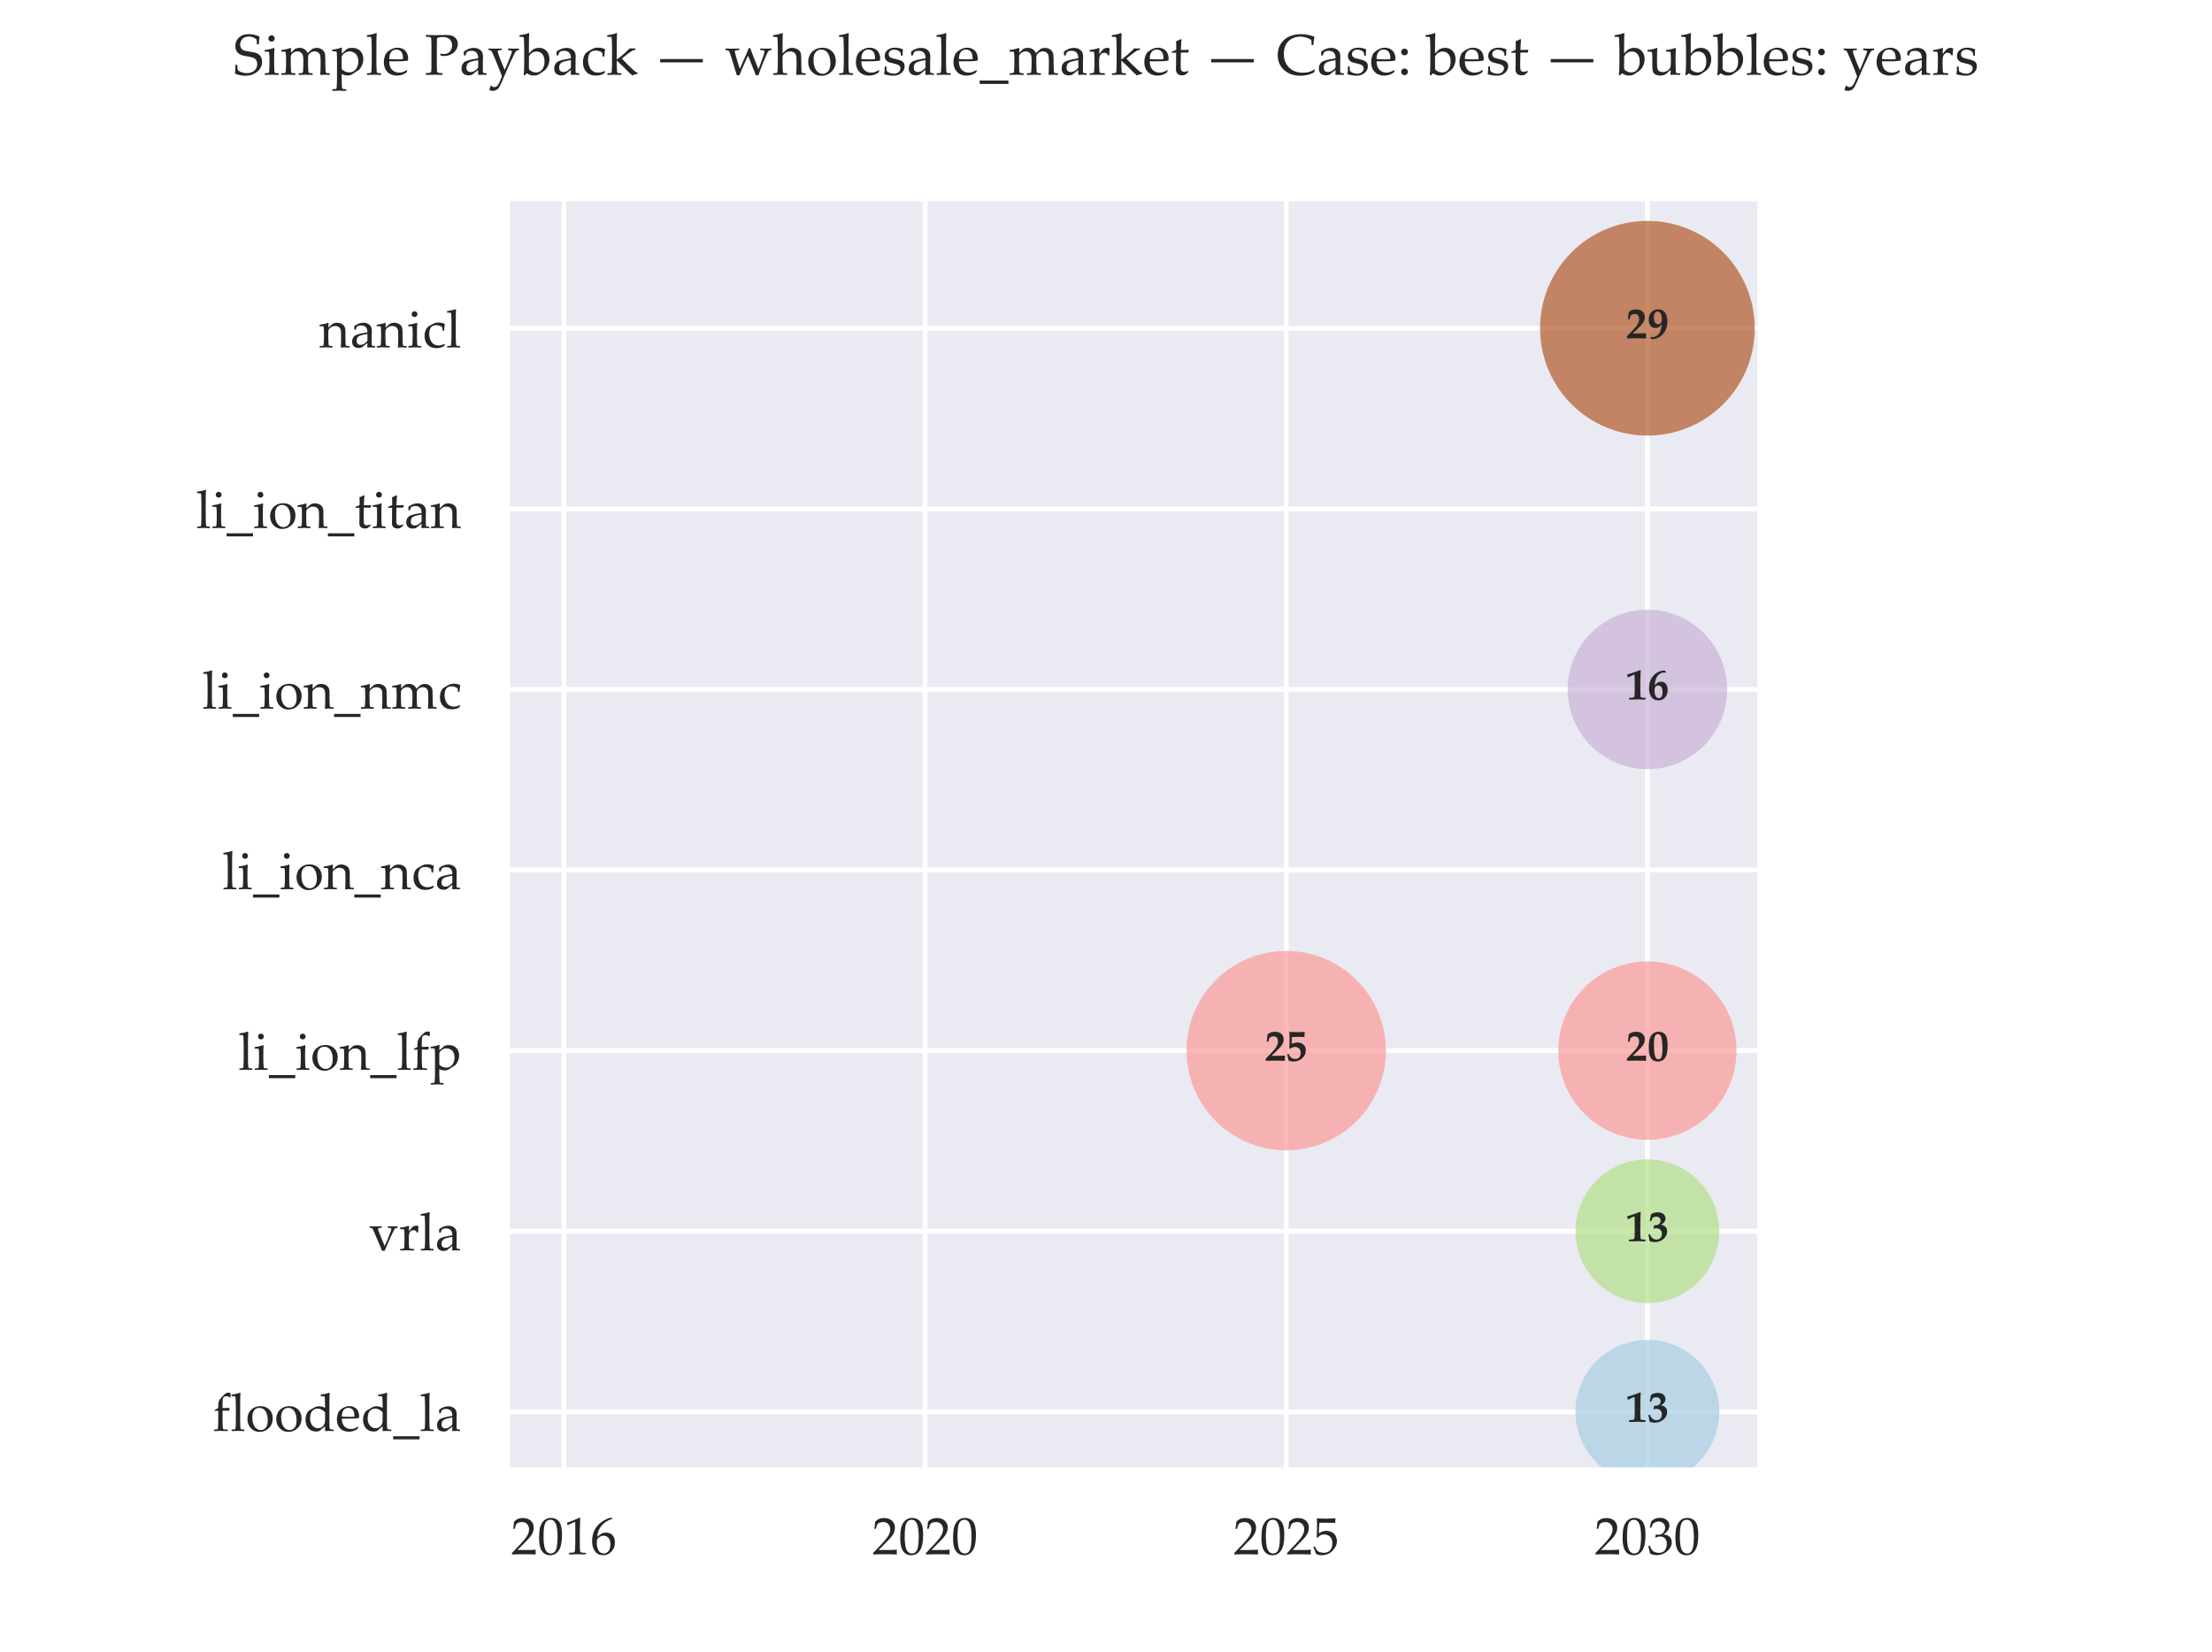 <?xml version="1.0" encoding="utf-8" standalone="no"?>
<!DOCTYPE svg PUBLIC "-//W3C//DTD SVG 1.1//EN"
  "http://www.w3.org/Graphics/SVG/1.1/DTD/svg11.dtd">
<!-- Created with matplotlib (https://matplotlib.org/) -->
<svg height="344.16pt" version="1.1" viewBox="0 0 460.8 344.16" width="460.8pt" xmlns="http://www.w3.org/2000/svg" xmlns:xlink="http://www.w3.org/1999/xlink">
 <defs>
  <style type="text/css">
*{stroke-linecap:butt;stroke-linejoin:round;}
  </style>
 </defs>
 <g id="figure_1">
  <g id="patch_1">
   <path d="M 0 344.16 
L 460.8 344.16 
L 460.8 0 
L 0 0 
z
" style="fill:#ffffff;"/>
  </g>
  <g id="axes_1">
   <g id="patch_2">
    <path d="M 105.6 306.302 
L 366.72 306.302 
L 366.72 41.299 
L 105.6 41.299 
z
" style="fill:#eaeaf2;"/>
   </g>
   <g id="matplotlib.axis_1">
    <g id="xtick_1">
     <g id="line2d_1">
      <path clip-path="url(#p6233af0450)" d="M 117.469 306.302 
L 117.469 41.299 
" style="fill:none;stroke:#ffffff;stroke-linecap:round;"/>
     </g>
     <g id="text_1">
      <!-- 2016 -->
      <defs>
       <path d="M 2.25 -0.484 
L 1.656 0 
L 1.656 2.25 
L 18.016 19.578 
Q 28.125 30.281 31.094 36.141 
Q 34.078 42 34.078 47.078 
Q 34.078 53.031 30.469 56.984 
Q 26.859 60.938 20.703 60.938 
Q 16.75 60.938 13.812 59.719 
Q 10.891 58.5 9.891 56.984 
Q 8.891 55.469 6.984 48.484 
L 6.547 48.094 
L 4.547 48.094 
L 4.047 48.531 
Q 5.172 55.125 5.609 61.578 
Q 10.203 66.062 14.188 67.312 
Q 18.172 68.562 22.516 68.562 
Q 27.688 68.562 32.422 66.609 
Q 37.156 64.656 40.031 60.281 
Q 42.922 55.906 42.922 50.141 
Q 42.922 45.844 41.234 41.516 
Q 39.547 37.203 36.297 33.172 
Q 33.062 29.156 27.438 23.531 
L 12.203 8.016 
L 31.5 8.016 
Q 40.375 8.016 46.297 8.641 
L 46.625 8.25 
Q 46.344 6.594 46.344 3.906 
Q 46.344 1.469 46.625 0.047 
L 46.297 -0.484 
Q 42.781 -0.297 35.5 -0.141 
Q 28.219 0 25.875 0 
Q 21.141 0 13.125 -0.125 
Q 5.125 -0.25 2.25 -0.484 
z
" id="PalatinoLinotype-Roman-50"/>
       <path d="M 3.031 29.828 
Q 3.031 38.531 3.906 45.484 
Q 4.781 52.438 7.781 57.875 
Q 10.797 63.328 15.312 66.031 
Q 19.828 68.75 25.594 68.75 
Q 32.125 68.75 37.078 65.375 
Q 42.047 62.016 44.219 55.031 
Q 46.391 48.047 46.391 36.031 
Q 46.391 16.5 40.406 7.266 
Q 34.422 -1.953 23.828 -1.953 
Q 18.5 -1.953 14.422 0.344 
Q 10.359 2.641 7.734 6.984 
Q 5.125 11.328 4.078 17.234 
Q 3.031 23.141 3.031 29.828 
z
M 11.422 32.672 
Q 11.422 23.391 12.812 15.766 
Q 14.203 8.156 17.453 4.812 
Q 20.703 1.469 25.203 1.469 
Q 29.547 1.469 32.453 4.438 
Q 35.359 7.422 36.688 14.641 
Q 38.031 21.875 38.031 32.516 
Q 38.031 49.219 34.859 57.219 
Q 31.688 65.234 24.359 65.234 
Q 17.969 65.234 14.688 59.031 
Q 11.422 52.828 11.422 32.672 
z
" id="PalatinoLinotype-Roman-48"/>
       <path d="M 7.469 55.172 
L 6.594 55.469 
L 6.109 59.469 
L 6.594 59.969 
Q 11.469 61.375 18.938 64.5 
Q 26.422 67.625 29.641 69.281 
L 30.906 68.797 
Q 30.125 47.406 30.125 43.109 
L 30.125 25 
Q 30.125 18.312 30.266 12.422 
Q 30.422 6.547 30.703 5.484 
Q 31 4.438 31.703 3.844 
Q 32.422 3.266 33.688 3.094 
Q 34.969 2.938 41.266 2.594 
L 41.609 2.203 
L 41.609 0 
L 41.266 -0.391 
Q 30.562 0 26.172 0 
Q 22.859 0 9.906 -0.391 
L 9.578 0 
L 9.578 2.203 
L 9.969 2.594 
Q 17.281 3.125 18.328 3.359 
Q 19.391 3.609 19.953 4.219 
Q 20.516 4.828 20.844 6.531 
Q 21.188 8.25 21.406 16.641 
Q 21.625 25.047 21.625 25.25 
L 21.625 44.484 
Q 21.625 58.641 21.547 59.859 
Q 21.484 61.078 20.703 61.078 
Q 20.516 61.078 20.172 60.984 
Q 19.828 60.891 18.016 60.109 
L 13.188 57.953 
Q 10.156 56.641 7.469 55.172 
z
" id="PalatinoLinotype-Roman-49"/>
       <path d="M 42.188 67.531 
L 42.188 66.938 
Q 36.859 65.828 30.047 61.625 
Q 23.25 57.422 18.609 50.344 
Q 13.969 43.266 13.234 33.25 
Q 14.891 34.422 17.047 36.078 
Q 19.828 38.188 21.109 38.969 
Q 22.406 39.75 24.578 40.328 
Q 26.766 40.922 29.594 40.922 
Q 34.625 40.922 38.625 38.688 
Q 42.625 36.469 44.625 32.141 
Q 46.625 27.828 46.625 22.078 
Q 46.625 13.922 42.672 8.422 
Q 38.719 2.938 34.266 0.562 
Q 29.828 -1.812 24.078 -1.812 
Q 14.266 -1.812 8.844 5.531 
Q 3.422 12.891 3.422 24.656 
Q 3.422 32.469 5.688 39.672 
Q 7.953 46.875 12.594 52.703 
Q 17.234 58.547 24.438 63.078 
Q 31.641 67.625 38.625 69.234 
z
M 12.312 20.953 
Q 12.312 16.109 13.703 11.375 
Q 15.094 6.641 18.156 4.047 
Q 21.234 1.469 25.391 1.469 
Q 28.953 1.469 31.984 3.469 
Q 35.016 5.469 36.594 9.734 
Q 38.188 14.016 38.188 18.75 
Q 38.188 23.484 36.625 27.219 
Q 35.062 30.953 32.078 33.031 
Q 29.109 35.109 25.141 35.109 
Q 22.219 35.109 19.281 33.688 
Q 16.359 32.281 14.766 30.469 
Q 13.188 28.656 12.75 26.625 
Q 12.312 24.609 12.312 20.953 
z
" id="PalatinoLinotype-Roman-54"/>
      </defs>
      <g style="fill:#262626;" transform="translate(106.469 323.757)scale(0.11 -0.11)">
       <use xlink:href="#PalatinoLinotype-Roman-50"/>
       <use x="50" xlink:href="#PalatinoLinotype-Roman-48"/>
       <use x="100" xlink:href="#PalatinoLinotype-Roman-49"/>
       <use x="150" xlink:href="#PalatinoLinotype-Roman-54"/>
      </g>
     </g>
    </g>
    <g id="xtick_2">
     <g id="line2d_2">
      <path clip-path="url(#p6233af0450)" d="M 192.706 306.302 
L 192.706 41.299 
" style="fill:none;stroke:#ffffff;stroke-linecap:round;"/>
     </g>
     <g id="text_2">
      <!-- 2020 -->
      <g style="fill:#262626;" transform="translate(181.706 323.757)scale(0.11 -0.11)">
       <use xlink:href="#PalatinoLinotype-Roman-50"/>
       <use x="50" xlink:href="#PalatinoLinotype-Roman-48"/>
       <use x="100" xlink:href="#PalatinoLinotype-Roman-50"/>
       <use x="150" xlink:href="#PalatinoLinotype-Roman-48"/>
      </g>
     </g>
    </g>
    <g id="xtick_3">
     <g id="line2d_3">
      <path clip-path="url(#p6233af0450)" d="M 267.944 306.302 
L 267.944 41.299 
" style="fill:none;stroke:#ffffff;stroke-linecap:round;"/>
     </g>
     <g id="text_3">
      <!-- 2025 -->
      <defs>
       <path d="M 6.391 0.688 
Q 5.219 4.5 1.562 13.281 
L 1.656 13.922 
L 3.375 14.891 
L 3.953 14.75 
Q 8.016 7.375 9.016 6.375 
Q 10.016 5.375 13.578 4.031 
Q 17.141 2.688 21.094 2.688 
Q 26.031 2.688 29.828 4.828 
Q 33.641 6.984 35.5 11.172 
Q 37.359 15.375 37.359 20.703 
Q 37.359 25.922 35.516 29.703 
Q 33.688 33.5 29.922 35.453 
Q 26.172 37.406 21.828 37.406 
Q 19.094 37.406 16.875 36.672 
Q 14.656 35.938 13.156 34.781 
Q 11.672 33.641 9.625 31.391 
L 7.625 31.984 
L 8.156 42.484 
Q 8.344 45.453 8.344 48.484 
L 8.344 57.172 
Q 8.344 61.078 8.109 64.656 
Q 7.953 66.844 7.953 67.438 
L 8.594 67.922 
Q 16.062 67.328 25.641 67.328 
Q 32.906 67.328 43.062 67.922 
L 43.266 67.438 
Q 42.922 65.047 42.922 62.984 
Q 42.922 61.969 43.062 59.578 
L 42.578 59.281 
Q 37.016 59.672 27.641 59.672 
Q 14.891 59.672 12.844 59.578 
Q 12.109 53.812 11.812 39.266 
Q 15.828 42.188 19.047 43.234 
Q 22.266 44.281 26.031 44.281 
Q 31.344 44.281 36.219 41.844 
Q 41.109 39.406 43.531 34.766 
Q 45.953 30.125 45.953 24.75 
Q 45.953 14.844 37.766 6.516 
Q 29.594 -1.812 16.844 -1.812 
Q 13.422 -1.812 11.203 -1.219 
Q 8.984 -0.641 6.391 0.688 
z
" id="PalatinoLinotype-Roman-53"/>
      </defs>
      <g style="fill:#262626;" transform="translate(256.944 323.757)scale(0.11 -0.11)">
       <use xlink:href="#PalatinoLinotype-Roman-50"/>
       <use x="50" xlink:href="#PalatinoLinotype-Roman-48"/>
       <use x="100" xlink:href="#PalatinoLinotype-Roman-50"/>
       <use x="150" xlink:href="#PalatinoLinotype-Roman-53"/>
      </g>
     </g>
    </g>
    <g id="xtick_4">
     <g id="line2d_4">
      <path clip-path="url(#p6233af0450)" d="M 343.181 306.302 
L 343.181 41.299 
" style="fill:none;stroke:#ffffff;stroke-linecap:round;"/>
     </g>
     <g id="text_4">
      <!-- 2030 -->
      <defs>
       <path d="M 5.078 1.125 
Q 4.203 6.891 1.812 14.984 
L 2.047 15.719 
L 3.859 16.406 
L 4.547 16.062 
Q 6.25 11.578 8.203 8.641 
Q 10.156 5.719 13.812 4.156 
Q 17.484 2.594 21.734 2.594 
Q 27.094 2.594 30.25 4.828 
Q 33.406 7.078 35.109 10.938 
Q 36.812 14.797 36.812 19.625 
Q 36.812 26.125 33.422 29.828 
Q 30.031 33.547 24.031 33.547 
Q 21.969 33.547 20.359 33.156 
Q 18.75 32.766 15.375 31.391 
L 14.844 31.891 
L 15.922 37.203 
Q 19.875 36.969 21.188 36.969 
Q 26.906 36.969 30.25 41.016 
Q 33.594 45.062 33.594 50.594 
Q 33.594 55.422 30.094 58.688 
Q 26.609 61.969 21.484 61.969 
Q 18.109 61.969 15.109 60.594 
Q 12.109 59.234 10.156 57.281 
Q 9.328 55.609 7.516 50.734 
L 7.031 50.297 
L 4.828 50.297 
L 4.438 50.734 
L 7.375 62.062 
Q 13.484 68.953 23.922 68.953 
Q 31.891 68.953 36.797 64.719 
Q 41.703 60.5 41.703 54.109 
Q 41.703 49.219 38.812 45.141 
Q 35.938 41.062 30.812 37.453 
Q 39.266 36.422 42.703 32.391 
Q 46.141 28.375 46.141 22.656 
Q 46.141 13.281 37.641 5.781 
Q 29.156 -1.703 18.016 -1.703 
Q 14.703 -1.703 11.812 -1.141 
Q 8.938 -0.594 5.078 1.125 
z
" id="PalatinoLinotype-Roman-51"/>
      </defs>
      <g style="fill:#262626;" transform="translate(332.181 323.757)scale(0.11 -0.11)">
       <use xlink:href="#PalatinoLinotype-Roman-50"/>
       <use x="50" xlink:href="#PalatinoLinotype-Roman-48"/>
       <use x="100" xlink:href="#PalatinoLinotype-Roman-51"/>
       <use x="150" xlink:href="#PalatinoLinotype-Roman-48"/>
      </g>
     </g>
    </g>
   </g>
   <g id="matplotlib.axis_2">
    <g id="ytick_1">
     <g id="line2d_5">
      <path clip-path="url(#p6233af0450)" d="M 105.6 294.089 
L 366.72 294.089 
" style="fill:none;stroke:#ffffff;stroke-linecap:round;"/>
     </g>
     <g id="text_5">
      <!-- flooded_la -->
      <defs>
       <path d="M 28.125 2.484 
L 28.516 2.094 
L 28.516 0.047 
L 28.125 -0.391 
Q 26.609 -0.391 22.406 -0.203 
Q 18.609 0 14.547 0 
Q 9.281 0 2.781 -0.391 
L 2.391 0.047 
L 2.391 2.094 
L 2.781 2.484 
Q 7.516 2.781 8.156 2.922 
Q 8.797 3.078 9.234 3.531 
Q 9.672 4 9.844 4.953 
Q 10.016 5.906 10.234 11.25 
Q 10.453 16.609 10.453 19.344 
L 10.453 38.188 
L 4.156 37.844 
L 3.719 38.234 
L 3.719 39.453 
L 4.047 39.938 
L 10.453 43.219 
L 10.453 46.141 
Q 10.453 51.031 10.891 53.547 
Q 11.328 56.062 12.516 58.172 
Q 13.719 60.297 16.688 63.547 
Q 19.672 66.797 21.922 68.875 
Q 24.172 70.953 25.828 71.656 
Q 27.484 72.359 29.734 72.359 
Q 31.594 72.359 33.734 71.625 
L 33.688 63.625 
L 32.562 63.188 
Q 29.828 65.625 26.219 65.625 
Q 23.688 65.625 21.828 64.578 
Q 19.969 63.531 19.281 61.156 
Q 18.609 58.797 18.609 53.328 
L 18.609 43.219 
L 23.828 43.219 
Q 27.875 43.219 31.5 43.5 
L 31.938 42.969 
L 31.062 38.672 
L 30.609 38.188 
Q 29.156 38.234 28.719 38.234 
L 22.359 38.281 
L 18.609 38.281 
L 18.609 18.609 
Q 18.609 17.047 18.828 11.453 
Q 19.047 5.859 19.234 4.875 
Q 19.438 3.906 19.891 3.469 
Q 20.359 3.031 21.406 2.828 
Q 22.469 2.641 28.125 2.484 
z
" id="PalatinoLinotype-Roman-102"/>
       <path d="M 18.266 72.312 
L 19.188 71.734 
Q 18.656 66.109 18.656 49.219 
L 18.656 18.609 
Q 18.656 17.531 18.844 11.688 
Q 19.047 5.859 19.266 4.875 
Q 19.484 3.906 19.922 3.469 
Q 20.359 3.031 20.984 2.906 
Q 21.625 2.781 26.266 2.484 
L 26.703 2.094 
L 26.703 0.047 
L 26.312 -0.391 
Q 20.219 0 14.547 0 
Q 8.938 0 2.828 -0.391 
L 2.391 0.047 
L 2.391 2.094 
L 2.828 2.484 
Q 7.562 2.781 8.172 2.922 
Q 8.797 3.078 9.25 3.531 
Q 9.719 4 9.891 4.953 
Q 10.062 5.906 10.281 11.25 
Q 10.5 16.609 10.5 19.344 
L 10.5 44.625 
L 10.297 54.984 
Q 10.156 60.406 9.984 62.5 
Q 9.812 64.594 9.516 64.984 
Q 9.234 65.375 8.5 65.562 
Q 7.766 65.766 2.594 65.766 
L 2.156 66.219 
L 2.156 68.266 
L 2.547 68.703 
Q 11.859 69.781 18.266 72.312 
z
" id="PalatinoLinotype-Roman-108"/>
       <path d="M 3.328 22.359 
Q 3.328 28.172 5.719 33.562 
Q 8.109 38.969 14.031 42.891 
Q 19.969 46.828 28.125 46.828 
Q 38.375 46.828 44.812 40.359 
Q 51.266 33.891 51.266 23.734 
Q 51.266 12.547 43.859 5.312 
Q 36.469 -1.906 26.031 -1.906 
Q 19.188 -1.906 13.812 1.781 
Q 8.453 5.469 5.891 10.781 
Q 3.328 16.109 3.328 22.359 
z
M 12.547 25.734 
Q 12.547 18.891 14.297 13.5 
Q 16.062 8.109 19.875 4.828 
Q 23.688 1.562 28.562 1.562 
Q 34.328 1.562 38.078 6.125 
Q 41.844 10.688 41.844 19.875 
Q 41.844 30.281 37.766 36.922 
Q 33.688 43.562 26.031 43.562 
Q 19.672 43.562 16.109 38.969 
Q 12.547 34.375 12.547 25.734 
z
M 27.344 49.609 
z
M 26.609 -2.938 
z
" id="PalatinoLinotype-Roman-111"/>
       <path d="M 32.859 66.219 
L 32.859 68.266 
L 33.25 68.703 
Q 42.578 69.781 48.969 72.312 
L 49.906 71.734 
Q 49.359 66.109 49.359 49.219 
L 49.359 17.234 
Q 49.359 12.312 49.531 8.625 
Q 49.703 4.938 50.141 4.25 
Q 50.594 3.562 51.594 3.125 
Q 52.594 2.688 57.281 2.297 
L 57.719 1.906 
L 57.719 0.047 
L 57.281 -0.391 
Q 52 -0.047 49.078 -0.047 
Q 46.438 -0.047 41.547 -0.391 
L 41.016 0.141 
Q 41.156 4.938 41.156 6.844 
Q 41.156 7.078 41.219 8.688 
Q 38.531 6.734 35.844 4.344 
Q 31.891 0.828 30.672 -0.047 
Q 28.422 -1.172 24.266 -1.172 
Q 17.531 -1.172 12.812 2.141 
Q 8.109 5.469 6.109 10.609 
Q 4.109 15.766 4.109 21.188 
Q 4.109 26.703 6.172 31.812 
Q 8.25 36.922 12.078 39.266 
Q 15.922 41.609 20.438 44.109 
Q 24.953 46.625 29.391 46.625 
Q 35.594 46.625 41.219 43.562 
L 41.016 54.438 
Q 40.922 60.109 40.719 62.328 
Q 40.531 64.547 40.234 64.953 
Q 39.938 65.375 39.234 65.562 
Q 38.531 65.766 33.297 65.766 
z
M 41.219 35.203 
Q 38.188 38.625 34.5 40.422 
Q 30.812 42.234 27.094 42.234 
Q 23 42.234 19.453 40.016 
Q 15.922 37.797 14.359 33.422 
Q 12.797 29.047 12.797 23.922 
Q 12.797 15.375 17.109 10.203 
Q 21.438 5.031 27.984 5.031 
Q 31.547 5.031 34.297 6.656 
Q 37.062 8.297 38.844 11.078 
Q 40.625 13.875 40.922 16.656 
Q 41.219 19.438 41.219 26.859 
z
" id="PalatinoLinotype-Roman-100"/>
       <path d="M 43.172 7.172 
L 41.609 3.656 
Q 36.531 0.391 32.547 -0.578 
Q 28.562 -1.562 25.438 -1.562 
Q 19.578 -1.562 14.328 0.734 
Q 9.078 3.031 5.781 8.5 
Q 2.484 13.969 2.484 21.688 
Q 2.484 26.812 3.75 30.938 
Q 5.031 35.062 6.422 37.062 
Q 7.812 39.062 11.125 41.5 
Q 14.453 43.953 18.156 45.406 
Q 21.875 46.875 26.172 46.875 
Q 32.031 46.875 36.5 44.109 
Q 40.969 41.359 42.766 37.062 
Q 44.578 32.766 44.578 27.938 
Q 44.578 26.422 44.438 25 
L 43.891 24.469 
Q 40.578 23.734 34.953 23.484 
Q 29.344 23.25 27.547 23.25 
L 11.859 23.25 
Q 11.969 13.141 16.938 8.344 
Q 21.922 3.562 29.156 3.562 
Q 32.562 3.562 35.719 4.734 
Q 38.875 5.906 42.391 8.016 
z
M 11.859 27.156 
Q 12.75 27 18.625 26.797 
Q 24.516 26.609 27.344 26.609 
Q 34.125 26.609 35.594 26.859 
Q 35.641 28.031 35.641 28.656 
Q 35.641 36.234 32.562 39.922 
Q 29.5 43.609 24.172 43.609 
Q 18.359 43.609 15.109 39.453 
Q 11.859 35.297 11.859 27.156 
z
M 25.484 49.609 
z
M 24.906 -2.938 
z
" id="PalatinoLinotype-Roman-101"/>
       <path d="M 0 -16.016 
L 0 -10.156 
L 50 -10.156 
L 50 -16.016 
z
" id="PalatinoLinotype-Roman-95"/>
       <path d="M 10.359 33.109 
L 8.453 33.594 
L 8.062 34.078 
L 8.062 40.141 
Q 16.75 46.578 24.953 46.578 
Q 30.562 46.578 34.266 44.484 
Q 37.984 42.391 39.641 39.234 
Q 41.312 36.078 41.312 31.891 
L 41.062 22.078 
L 41.062 7.516 
Q 41.062 4.547 41.469 3.906 
Q 41.891 3.266 42.422 3.047 
Q 42.969 2.828 44.438 2.688 
L 47.219 2.438 
L 47.609 2 
L 47.609 0.047 
L 47.219 -0.344 
Q 43.656 -0.047 40.578 -0.047 
Q 37.641 -0.047 33.547 -0.344 
L 32.812 0.344 
L 33.016 8.203 
L 22.359 -0.094 
Q 19.672 -1.219 16.5 -1.219 
Q 12.594 -1.219 9.781 0.188 
Q 6.984 1.609 5.484 4.141 
Q 4 6.688 4 10.297 
Q 4 17.484 8.484 21.5 
Q 12.984 25.531 33.016 28.375 
Q 33.016 35.594 29.781 38.547 
Q 26.562 41.5 21.141 41.5 
Q 18.312 41.5 15.984 40.672 
Q 13.672 39.844 13.328 39.328 
Q 12.984 38.812 10.688 33.344 
z
M 33.016 25.391 
Q 19.344 23.094 15.969 20.453 
Q 12.594 17.828 12.594 12.312 
Q 12.594 4.688 20.172 4.688 
Q 26.656 4.688 33.016 12.203 
z
M 24.703 49.609 
z
M 23.688 -2.938 
z
" id="PalatinoLinotype-Roman-97"/>
      </defs>
      <g style="fill:#262626;" transform="translate(44.316 298.066)scale(0.11 -0.11)">
       <use xlink:href="#PalatinoLinotype-Roman-102"/>
       <use x="33.301" xlink:href="#PalatinoLinotype-Roman-108"/>
       <use x="62.402" xlink:href="#PalatinoLinotype-Roman-111"/>
       <use x="116.992" xlink:href="#PalatinoLinotype-Roman-111"/>
       <use x="171.582" xlink:href="#PalatinoLinotype-Roman-100"/>
       <use x="232.666" xlink:href="#PalatinoLinotype-Roman-101"/>
       <use x="280.566" xlink:href="#PalatinoLinotype-Roman-100"/>
       <use x="341.65" xlink:href="#PalatinoLinotype-Roman-95"/>
       <use x="391.65" xlink:href="#PalatinoLinotype-Roman-108"/>
       <use x="420.752" xlink:href="#PalatinoLinotype-Roman-97"/>
      </g>
     </g>
    </g>
    <g id="ytick_2">
     <g id="line2d_6">
      <path clip-path="url(#p6233af0450)" d="M 105.6 256.47 
L 366.72 256.47 
" style="fill:none;stroke:#ffffff;stroke-linecap:round;"/>
     </g>
     <g id="text_6">
      <!-- vrla -->
      <defs>
       <path d="M 24.906 -0.875 
L 21.875 6.781 
L 18.266 15.141 
L 8.25 38.422 
Q 7.281 40.719 6.516 41.453 
Q 5.766 42.188 4.984 42.328 
Q 4.203 42.484 1.859 42.578 
L 1.469 42.969 
L 1.469 45.062 
L 1.906 45.516 
Q 8.734 45.172 12.75 45.172 
Q 18.406 45.172 24.125 45.516 
L 24.516 45.125 
L 24.516 42.969 
L 24.125 42.578 
Q 19.047 42.438 18.219 41.875 
Q 17.391 41.312 17.391 40.438 
Q 17.391 38.969 19.344 34.125 
L 25.297 19.281 
L 29.984 8.203 
L 34.859 19.281 
L 38.922 29.344 
Q 41.266 35.062 41.938 37.453 
Q 42.625 39.844 42.625 40.625 
Q 42.625 41.547 41.547 41.969 
Q 40.484 42.391 36.141 42.578 
L 35.75 42.969 
L 35.75 45.062 
L 36.188 45.516 
Q 42.234 45.172 45.266 45.172 
Q 47.797 45.172 53.953 45.516 
L 54.391 45.062 
L 54.391 42.969 
L 54 42.578 
Q 51.125 42.328 50.172 41.734 
Q 49.219 41.156 48.312 39.469 
Q 47.406 37.797 43.109 29 
L 38.422 19 
Q 37.25 16.453 29.984 -0.875 
z
" id="PalatinoLinotype-Roman-118"/>
       <path d="M 18.75 46.531 
L 19.672 45.906 
Q 19.391 43.062 19.234 35.844 
L 22.906 40.484 
Q 24.703 42.781 26.094 44.016 
Q 27.484 45.266 29.344 45.938 
Q 31.203 46.625 33.156 46.625 
Q 35.297 46.625 37.203 45.75 
L 37.547 45.062 
Q 36.766 38.578 36.672 33.641 
L 34.469 33.641 
Q 32.516 38.141 28.172 38.141 
Q 25.141 38.141 22.891 36.203 
Q 20.656 34.281 19.891 31.375 
Q 19.141 28.469 19.141 24.031 
L 19.141 18.609 
Q 19.141 17.141 19.328 11.422 
Q 19.531 5.719 19.75 4.828 
Q 19.969 3.953 20.438 3.531 
Q 20.906 3.125 21.656 2.969 
Q 22.406 2.828 28.609 2.484 
L 29.047 2.094 
L 29.047 0.047 
L 28.609 -0.391 
Q 22.125 0 15.047 0 
Q 9.422 0 3.328 -0.391 
L 2.875 0.047 
L 2.875 2.094 
L 3.328 2.484 
Q 8.062 2.781 8.672 2.922 
Q 9.281 3.078 9.734 3.531 
Q 10.203 4 10.375 4.953 
Q 10.547 5.906 10.766 11.25 
Q 10.984 16.609 10.984 19.344 
L 10.984 28.953 
Q 10.984 30.906 10.781 34.266 
Q 10.594 37.641 10.469 38.422 
Q 10.359 39.203 9.719 39.562 
Q 9.078 39.938 7.172 39.938 
L 3.078 39.984 
L 2.641 40.375 
L 2.641 42.484 
L 3.031 42.875 
Q 12.359 44 18.75 46.531 
z
" id="PalatinoLinotype-Roman-114"/>
      </defs>
      <g style="fill:#262626;" transform="translate(76.838 260.448)scale(0.11 -0.11)">
       <use xlink:href="#PalatinoLinotype-Roman-118"/>
       <use x="56.494" xlink:href="#PalatinoLinotype-Roman-114"/>
       <use x="95.996" xlink:href="#PalatinoLinotype-Roman-108"/>
       <use x="125.098" xlink:href="#PalatinoLinotype-Roman-97"/>
      </g>
     </g>
    </g>
    <g id="ytick_3">
     <g id="line2d_7">
      <path clip-path="url(#p6233af0450)" d="M 105.6 218.852 
L 366.72 218.852 
" style="fill:none;stroke:#ffffff;stroke-linecap:round;"/>
     </g>
     <g id="text_7">
      <!-- li_ion_lfp -->
      <defs>
       <path d="M 14.062 68.359 
Q 16.359 68.359 17.969 66.75 
Q 19.578 65.141 19.578 62.844 
Q 19.578 60.594 17.969 58.984 
Q 16.359 57.375 14.062 57.375 
Q 11.812 57.375 10.172 58.953 
Q 8.547 60.547 8.547 62.844 
Q 8.547 65.141 10.172 66.75 
Q 11.812 68.359 14.062 68.359 
z
M 18.219 46.531 
L 19.141 45.906 
Q 18.609 39.5 18.609 29.641 
L 18.609 18.609 
Q 18.609 17.531 18.797 11.688 
Q 19 5.859 19.219 4.875 
Q 19.438 3.906 19.875 3.469 
Q 20.312 3.031 20.938 2.906 
Q 21.578 2.781 26.219 2.484 
L 26.656 2.094 
L 26.656 0.047 
L 26.266 -0.391 
Q 20.172 0 14.5 0 
Q 8.891 0 2.781 -0.391 
L 2.344 0.047 
L 2.344 2.094 
L 2.781 2.484 
Q 7.516 2.781 8.125 2.922 
Q 8.734 3.078 9.203 3.531 
Q 9.672 4 9.844 4.953 
Q 10.016 5.906 10.234 11.25 
Q 10.453 16.609 10.453 19.344 
L 10.453 28.953 
Q 10.453 30.906 10.25 34.266 
Q 10.062 37.641 9.938 38.422 
Q 9.812 39.203 9.172 39.562 
Q 8.547 39.938 6.641 39.938 
L 2.547 39.984 
L 2.094 40.375 
L 2.094 42.484 
L 2.484 42.875 
Q 11.812 44 18.219 46.531 
z
M 14.406 -2.938 
z
" id="PalatinoLinotype-Roman-105"/>
       <path d="M 16.703 46.531 
L 17.625 45.906 
Q 17.328 42.625 17.234 37.312 
Q 21.141 40.531 24.656 43.844 
Q 25.688 44.781 26.578 45.219 
Q 27.484 45.656 29.578 46.141 
Q 31.688 46.625 33.891 46.625 
Q 37.594 46.625 41.078 45.109 
Q 44.578 43.609 46.359 41.531 
Q 48.141 39.453 48.828 36.625 
Q 49.516 33.797 49.516 29.641 
L 49.516 21.047 
Q 49.516 20.219 49.75 8.891 
Q 49.859 4.25 50.781 3.359 
Q 51.703 2.484 56.844 2.484 
L 57.234 2.094 
L 57.234 0 
L 56.844 -0.391 
Q 50.641 0 48.438 0 
Q 47.172 0 41.312 -0.391 
L 40.719 0.141 
Q 41.359 6.5 41.359 16.703 
L 41.359 23.094 
Q 41.359 28.859 41.094 31.391 
Q 40.828 33.938 39.453 36.016 
Q 38.094 38.094 35.797 39.234 
Q 33.5 40.375 30.328 40.375 
Q 27.781 40.375 25.969 39.859 
Q 24.172 39.359 21.922 37.766 
Q 19.672 36.188 18.594 34.797 
Q 17.531 33.406 17.312 32.203 
Q 17.094 31 17.094 27.094 
L 17.094 18.609 
Q 17.094 17.531 17.281 11.688 
Q 17.484 5.859 17.703 4.875 
Q 17.922 3.906 18.359 3.469 
Q 18.797 3.031 19.422 2.906 
Q 20.062 2.781 24.703 2.484 
L 25.141 2.094 
L 25.141 0.047 
L 24.75 -0.391 
Q 18.656 0 12.984 0 
Q 7.375 0 1.266 -0.391 
L 0.828 0.047 
L 0.828 2.094 
L 1.266 2.484 
Q 6 2.781 6.609 2.922 
Q 7.234 3.078 7.688 3.531 
Q 8.156 4 8.328 4.953 
Q 8.5 5.906 8.719 11.25 
Q 8.938 16.609 8.938 19.344 
L 8.938 28.953 
Q 8.938 30.906 8.734 34.266 
Q 8.547 37.641 8.422 38.422 
Q 8.297 39.203 7.656 39.562 
Q 7.031 39.938 5.125 39.938 
L 1.031 39.984 
L 0.594 40.375 
L 0.594 42.484 
L 0.984 42.875 
Q 10.297 44 16.703 46.531 
z
" id="PalatinoLinotype-Roman-110"/>
       <path d="M 18.062 47.125 
L 19 46.531 
Q 18.5 40.969 18.453 36.672 
Q 25.094 42.719 27.703 44.672 
Q 30.328 46.625 36.719 46.625 
Q 40.719 46.625 43.984 45.531 
Q 47.266 44.438 50.047 41.922 
Q 52.828 39.406 54.438 35.625 
Q 56.062 31.844 56.062 26.859 
Q 56.062 23.344 54.938 19.719 
Q 53.812 16.109 51.969 13.031 
Q 50.141 9.969 49.047 8.953 
Q 47.953 7.953 44.531 5.953 
Q 41.453 4.109 38.422 1.953 
Q 36.328 0.438 35.5 0 
Q 34.672 -0.438 32.719 -0.875 
Q 30.766 -1.312 28.562 -1.312 
Q 23.484 -1.312 18.453 1.266 
L 18.453 -9.125 
Q 18.453 -10.203 18.641 -16.031 
Q 18.844 -21.875 19.062 -22.844 
Q 19.281 -23.828 19.719 -24.266 
Q 20.172 -24.703 20.797 -24.828 
Q 21.438 -24.953 26.078 -25.25 
L 26.516 -25.641 
L 26.516 -27.688 
L 26.125 -28.125 
Q 20.016 -27.734 14.406 -27.734 
Q 8.797 -27.734 2.688 -28.125 
L 2.25 -27.688 
L 2.25 -25.641 
L 2.688 -25.25 
Q 7.375 -24.953 8 -24.797 
Q 8.641 -24.656 9.109 -24.188 
Q 9.578 -23.734 9.734 -22.703 
Q 9.906 -21.688 10.125 -16.156 
Q 10.359 -10.641 10.359 -7.859 
L 10.359 29.547 
Q 10.359 32.078 10.125 35.422 
Q 9.906 38.766 9.766 39.297 
Q 9.625 39.844 9.062 40.188 
Q 8.5 40.531 6.547 40.531 
L 2.438 40.578 
L 2 40.969 
L 2 43.062 
L 2.391 43.453 
Q 11.719 44.578 18.062 47.125 
z
M 18.453 9.672 
Q 20.703 7.375 24.016 5.688 
Q 27.344 4 31.344 4 
Q 36.078 4 39.719 6.391 
Q 43.359 8.797 45.359 13.406 
Q 47.359 18.016 47.359 23.641 
Q 47.359 28.172 45.578 32.078 
Q 43.797 35.984 40.062 38.234 
Q 36.328 40.484 32.125 40.484 
Q 29.547 40.484 27.094 39.578 
Q 24.656 38.672 22.531 36.906 
Q 20.406 35.156 19.484 33.562 
Q 18.562 31.984 18.5 30.938 
Q 18.453 29.891 18.453 28.609 
z
" id="PalatinoLinotype-Roman-112"/>
      </defs>
      <g style="fill:#262626;" transform="translate(49.609 222.832)scale(0.11 -0.11)">
       <use xlink:href="#PalatinoLinotype-Roman-108"/>
       <use x="29.102" xlink:href="#PalatinoLinotype-Roman-105"/>
       <use x="58.203" xlink:href="#PalatinoLinotype-Roman-95"/>
       <use x="108.203" xlink:href="#PalatinoLinotype-Roman-105"/>
       <use x="137.305" xlink:href="#PalatinoLinotype-Roman-111"/>
       <use x="191.895" xlink:href="#PalatinoLinotype-Roman-110"/>
       <use x="250.098" xlink:href="#PalatinoLinotype-Roman-95"/>
       <use x="300.098" xlink:href="#PalatinoLinotype-Roman-108"/>
       <use x="329.199" xlink:href="#PalatinoLinotype-Roman-102"/>
       <use x="362.5" xlink:href="#PalatinoLinotype-Roman-112"/>
      </g>
     </g>
    </g>
    <g id="ytick_4">
     <g id="line2d_8">
      <path clip-path="url(#p6233af0450)" d="M 105.6 181.233 
L 366.72 181.233 
" style="fill:none;stroke:#ffffff;stroke-linecap:round;"/>
     </g>
     <g id="text_8">
      <!-- li_ion_nca -->
      <defs>
       <path d="M 42.391 5.219 
L 40.438 1.953 
Q 34.125 -1.516 26.375 -1.516 
Q 15.625 -1.516 9.766 4.875 
Q 3.906 11.281 3.906 21.391 
Q 3.906 25.984 4.906 29.562 
Q 5.906 33.156 7.438 35.5 
Q 8.984 37.844 10.844 39.203 
Q 12.703 40.578 17.109 43.016 
Q 21.531 45.453 23.781 46.203 
Q 26.031 46.969 29.984 46.969 
Q 37.547 46.969 42.391 44.094 
Q 41.453 38.578 40.969 31.781 
L 40.531 31.391 
L 38.531 31.391 
L 38.094 31.844 
Q 37.891 35.938 37.547 37.344 
Q 37.203 38.766 33.656 40.375 
Q 30.125 42 26.125 42 
Q 22.125 42 19 40.312 
Q 15.875 38.625 14.281 34.781 
Q 12.703 30.953 12.703 25.641 
Q 12.703 21.141 13.969 16.859 
Q 15.234 12.594 17.312 9.781 
Q 19.391 6.984 22.797 5.266 
Q 26.219 3.562 30.422 3.562 
Q 33.062 3.562 35.578 4.25 
Q 38.094 4.938 41.359 6.5 
z
" id="PalatinoLinotype-Roman-99"/>
      </defs>
      <g style="fill:#262626;" transform="translate(46.301 185.21)scale(0.11 -0.11)">
       <use xlink:href="#PalatinoLinotype-Roman-108"/>
       <use x="29.102" xlink:href="#PalatinoLinotype-Roman-105"/>
       <use x="58.203" xlink:href="#PalatinoLinotype-Roman-95"/>
       <use x="108.203" xlink:href="#PalatinoLinotype-Roman-105"/>
       <use x="137.305" xlink:href="#PalatinoLinotype-Roman-111"/>
       <use x="191.895" xlink:href="#PalatinoLinotype-Roman-110"/>
       <use x="250.098" xlink:href="#PalatinoLinotype-Roman-95"/>
       <use x="300.098" xlink:href="#PalatinoLinotype-Roman-110"/>
       <use x="358.301" xlink:href="#PalatinoLinotype-Roman-99"/>
       <use x="402.686" xlink:href="#PalatinoLinotype-Roman-97"/>
      </g>
     </g>
    </g>
    <g id="ytick_5">
     <g id="line2d_9">
      <path clip-path="url(#p6233af0450)" d="M 105.6 143.614 
L 366.72 143.614 
" style="fill:none;stroke:#ffffff;stroke-linecap:round;"/>
     </g>
     <g id="text_9">
      <!-- li_ion_nmc -->
      <defs>
       <path d="M 17.969 46.531 
L 18.891 45.906 
Q 18.609 42.672 18.5 38.188 
L 23.141 42.438 
Q 25.094 44.234 25.734 44.75 
Q 26.375 45.266 28.719 45.938 
Q 31.062 46.625 33.641 46.625 
Q 38.531 46.625 42.188 44.203 
Q 45.844 41.797 47.609 37.547 
Q 54.203 43.797 55.297 44.484 
Q 56.391 45.172 58.781 45.875 
Q 61.188 46.578 63.578 46.578 
Q 67.438 46.578 70.656 44.922 
Q 73.875 43.266 75.781 40.578 
Q 77.688 37.891 78 34.766 
Q 78.328 31.641 78.328 26.172 
L 78.328 21.047 
Q 78.328 20.219 78.609 8.891 
Q 78.719 4.25 79.641 3.359 
Q 80.562 2.484 85.641 2.484 
L 86.031 2.094 
L 86.031 0 
L 85.641 -0.391 
Q 79.438 0 77.25 0 
Q 76.031 0 70.172 -0.391 
L 69.531 0.141 
Q 70.172 6.5 70.172 16.703 
L 70.172 22.562 
Q 70.172 30.328 69.438 33.422 
Q 68.703 36.531 66.016 38.5 
Q 63.328 40.484 59.625 40.484 
Q 56.984 40.484 54.688 39.422 
Q 52.391 38.375 50.562 36.297 
Q 48.734 34.234 48.531 32.453 
Q 48.344 30.672 48.344 25.875 
L 48.344 19.781 
Q 48.344 17.625 48.531 11.719 
Q 48.734 5.812 48.953 4.828 
Q 49.172 3.859 49.625 3.438 
Q 50.094 3.031 50.703 2.906 
Q 51.312 2.781 55.953 2.484 
L 56.391 2.094 
L 56.391 0.047 
L 56 -0.391 
Q 49.906 0 44.234 0 
Q 39.016 0 32.516 -0.391 
L 32.078 0.047 
L 32.078 2.094 
L 32.516 2.484 
Q 37.25 2.781 37.859 2.922 
Q 38.484 3.078 38.938 3.531 
Q 39.406 4 39.578 4.953 
Q 39.75 5.906 39.969 11.25 
Q 40.188 16.609 40.188 19.344 
L 40.188 24.906 
Q 40.188 30.422 39.422 33.391 
Q 38.672 36.375 36.172 38.422 
Q 33.688 40.484 29.938 40.484 
Q 27 40.484 24.578 39.328 
Q 22.172 38.188 20.625 36.5 
Q 19.094 34.812 18.719 33.344 
Q 18.359 31.891 18.359 27 
L 18.359 19.781 
Q 18.359 17.625 18.547 11.719 
Q 18.75 5.812 18.969 4.828 
Q 19.188 3.859 19.656 3.438 
Q 20.125 3.031 20.734 2.906 
Q 21.344 2.781 25.984 2.484 
L 26.422 2.094 
L 26.422 0.047 
L 26.031 -0.391 
Q 19.922 0 14.266 0 
Q 8.641 0 2.547 -0.391 
L 2.094 0.047 
L 2.094 2.094 
L 2.547 2.484 
Q 7.281 2.781 7.891 2.922 
Q 8.5 3.078 8.953 3.531 
Q 9.422 4 9.594 4.953 
Q 9.766 5.906 9.984 11.25 
Q 10.203 16.609 10.203 19.344 
L 10.203 28.953 
Q 10.203 30.906 10 34.266 
Q 9.812 37.641 9.688 38.422 
Q 9.578 39.203 8.938 39.562 
Q 8.297 39.938 6.391 39.938 
L 2.297 39.984 
L 1.859 40.375 
L 1.859 42.484 
L 2.25 42.875 
Q 11.578 44 17.969 46.531 
z
" id="PalatinoLinotype-Roman-109"/>
      </defs>
      <g style="fill:#262626;" transform="translate(42.09 147.592)scale(0.11 -0.11)">
       <use xlink:href="#PalatinoLinotype-Roman-108"/>
       <use x="29.102" xlink:href="#PalatinoLinotype-Roman-105"/>
       <use x="58.203" xlink:href="#PalatinoLinotype-Roman-95"/>
       <use x="108.203" xlink:href="#PalatinoLinotype-Roman-105"/>
       <use x="137.305" xlink:href="#PalatinoLinotype-Roman-111"/>
       <use x="191.895" xlink:href="#PalatinoLinotype-Roman-110"/>
       <use x="250.098" xlink:href="#PalatinoLinotype-Roman-95"/>
       <use x="300.098" xlink:href="#PalatinoLinotype-Roman-110"/>
       <use x="358.301" xlink:href="#PalatinoLinotype-Roman-109"/>
       <use x="446.582" xlink:href="#PalatinoLinotype-Roman-99"/>
      </g>
     </g>
    </g>
    <g id="ytick_6">
     <g id="line2d_10">
      <path clip-path="url(#p6233af0450)" d="M 105.6 105.996 
L 366.72 105.996 
" style="fill:none;stroke:#ffffff;stroke-linecap:round;"/>
     </g>
     <g id="text_10">
      <!-- li_ion_titan -->
      <defs>
       <path d="M 2.25 38.328 
L 2.25 39.594 
L 2.594 40.094 
Q 7.172 41.797 10.016 43.266 
Q 10.016 56 9.719 58.109 
Q 14.75 59.859 17.969 61.859 
L 19.141 60.891 
Q 18.656 57.812 17.969 43.016 
Q 20.406 42.969 23.25 42.969 
Q 29 42.969 31.5 43.266 
L 31.844 42.922 
L 30.906 38.812 
L 30.516 38.375 
Q 28.031 38.422 25 38.422 
Q 22.266 38.422 17.969 38.375 
L 17.672 18.5 
Q 17.672 11.625 17.984 9.5 
Q 18.312 7.375 19.75 6.172 
Q 21.188 4.984 24.031 4.984 
Q 27.297 4.984 30.078 6.688 
L 31.25 4.938 
Q 30.078 4.109 25.641 0.047 
Q 23.094 -1.125 20.453 -1.125 
Q 9.469 -1.125 9.469 9.516 
Q 9.469 13.422 9.672 16.156 
Q 9.719 17 9.719 17.875 
L 9.719 38.141 
L 7.719 38.141 
Q 5.516 38.141 2.688 37.938 
z
" id="PalatinoLinotype-Roman-116"/>
      </defs>
      <g style="fill:#262626;" transform="translate(40.804 109.973)scale(0.11 -0.11)">
       <use xlink:href="#PalatinoLinotype-Roman-108"/>
       <use x="29.102" xlink:href="#PalatinoLinotype-Roman-105"/>
       <use x="58.203" xlink:href="#PalatinoLinotype-Roman-95"/>
       <use x="108.203" xlink:href="#PalatinoLinotype-Roman-105"/>
       <use x="137.305" xlink:href="#PalatinoLinotype-Roman-111"/>
       <use x="191.895" xlink:href="#PalatinoLinotype-Roman-110"/>
       <use x="250.098" xlink:href="#PalatinoLinotype-Roman-95"/>
       <use x="300.098" xlink:href="#PalatinoLinotype-Roman-116"/>
       <use x="332.715" xlink:href="#PalatinoLinotype-Roman-105"/>
       <use x="361.816" xlink:href="#PalatinoLinotype-Roman-116"/>
       <use x="394.434" xlink:href="#PalatinoLinotype-Roman-97"/>
       <use x="444.434" xlink:href="#PalatinoLinotype-Roman-110"/>
      </g>
     </g>
    </g>
    <g id="ytick_7">
     <g id="line2d_11">
      <path clip-path="url(#p6233af0450)" d="M 105.6 68.377 
L 366.72 68.377 
" style="fill:none;stroke:#ffffff;stroke-linecap:round;"/>
     </g>
     <g id="text_11">
      <!-- nanicl -->
      <g style="fill:#262626;" transform="translate(66.508 72.354)scale(0.11 -0.11)">
       <use xlink:href="#PalatinoLinotype-Roman-110"/>
       <use x="58.203" xlink:href="#PalatinoLinotype-Roman-97"/>
       <use x="108.203" xlink:href="#PalatinoLinotype-Roman-110"/>
       <use x="166.406" xlink:href="#PalatinoLinotype-Roman-105"/>
       <use x="195.508" xlink:href="#PalatinoLinotype-Roman-99"/>
       <use x="239.893" xlink:href="#PalatinoLinotype-Roman-108"/>
      </g>
     </g>
    </g>
   </g>
   <g id="PathCollection_1">
    <path clip-path="url(#p6233af0450)" d="M 117.469 294.089 
C 117.469 294.089 117.469 294.089 117.469 294.089 
C 117.469 294.089 117.469 294.089 117.469 294.089 
C 117.469 294.089 117.469 294.089 117.469 294.089 
C 117.469 294.089 117.469 294.089 117.469 294.089 
C 117.469 294.089 117.469 294.089 117.469 294.089 
C 117.469 294.089 117.469 294.089 117.469 294.089 
C 117.469 294.089 117.469 294.089 117.469 294.089 
C 117.469 294.089 117.469 294.089 117.469 294.089 
z
" style="fill:#a6cee3;fill-opacity:0.7;"/>
   </g>
   <g id="PathCollection_2">
    <path clip-path="url(#p6233af0450)" d="M 192.706 294.089 
C 192.706 294.089 192.706 294.089 192.706 294.089 
C 192.706 294.089 192.706 294.089 192.706 294.089 
C 192.706 294.089 192.706 294.089 192.706 294.089 
C 192.706 294.089 192.706 294.089 192.706 294.089 
C 192.706 294.089 192.706 294.089 192.706 294.089 
C 192.706 294.089 192.706 294.089 192.706 294.089 
C 192.706 294.089 192.706 294.089 192.706 294.089 
C 192.706 294.089 192.706 294.089 192.706 294.089 
z
" style="fill:#a6cee3;fill-opacity:0.7;"/>
   </g>
   <g id="PathCollection_3">
    <path clip-path="url(#p6233af0450)" d="M 267.944 294.089 
C 267.944 294.089 267.944 294.089 267.944 294.089 
C 267.944 294.089 267.944 294.089 267.944 294.089 
C 267.944 294.089 267.944 294.089 267.944 294.089 
C 267.944 294.089 267.944 294.089 267.944 294.089 
C 267.944 294.089 267.944 294.089 267.944 294.089 
C 267.944 294.089 267.944 294.089 267.944 294.089 
C 267.944 294.089 267.944 294.089 267.944 294.089 
C 267.944 294.089 267.944 294.089 267.944 294.089 
z
" style="fill:#a6cee3;fill-opacity:0.7;"/>
   </g>
   <g id="PathCollection_4">
    <path clip-path="url(#p6233af0450)" d="M 343.181 309.06 
C 347.152 309.06 350.96 307.483 353.767 304.675 
C 356.575 301.868 358.152 298.06 358.152 294.089 
C 358.152 290.119 356.575 286.31 353.767 283.503 
C 350.96 280.695 347.152 279.118 343.181 279.118 
C 339.211 279.118 335.402 280.695 332.595 283.503 
C 329.787 286.31 328.21 290.119 328.21 294.089 
C 328.21 298.06 329.787 301.868 332.595 304.675 
C 335.402 307.483 339.211 309.06 343.181 309.06 
z
" style="fill:#a6cee3;fill-opacity:0.7;"/>
   </g>
   <g id="PathCollection_5">
    <path clip-path="url(#p6233af0450)" d="M 117.469 256.47 
C 117.469 256.47 117.469 256.47 117.469 256.47 
C 117.469 256.47 117.469 256.47 117.469 256.47 
C 117.469 256.47 117.469 256.47 117.469 256.47 
C 117.469 256.47 117.469 256.47 117.469 256.47 
C 117.469 256.47 117.469 256.47 117.469 256.47 
C 117.469 256.47 117.469 256.47 117.469 256.47 
C 117.469 256.47 117.469 256.47 117.469 256.47 
C 117.469 256.47 117.469 256.47 117.469 256.47 
z
" style="fill:#b2df8a;fill-opacity:0.7;"/>
   </g>
   <g id="PathCollection_6">
    <path clip-path="url(#p6233af0450)" d="M 192.706 256.47 
C 192.706 256.47 192.706 256.47 192.706 256.47 
C 192.706 256.47 192.706 256.47 192.706 256.47 
C 192.706 256.47 192.706 256.47 192.706 256.47 
C 192.706 256.47 192.706 256.47 192.706 256.47 
C 192.706 256.47 192.706 256.47 192.706 256.47 
C 192.706 256.47 192.706 256.47 192.706 256.47 
C 192.706 256.47 192.706 256.47 192.706 256.47 
C 192.706 256.47 192.706 256.47 192.706 256.47 
z
" style="fill:#b2df8a;fill-opacity:0.7;"/>
   </g>
   <g id="PathCollection_7">
    <path clip-path="url(#p6233af0450)" d="M 267.944 256.47 
C 267.944 256.47 267.944 256.47 267.944 256.47 
C 267.944 256.47 267.944 256.47 267.944 256.47 
C 267.944 256.47 267.944 256.47 267.944 256.47 
C 267.944 256.47 267.944 256.47 267.944 256.47 
C 267.944 256.47 267.944 256.47 267.944 256.47 
C 267.944 256.47 267.944 256.47 267.944 256.47 
C 267.944 256.47 267.944 256.47 267.944 256.47 
C 267.944 256.47 267.944 256.47 267.944 256.47 
z
" style="fill:#b2df8a;fill-opacity:0.7;"/>
   </g>
   <g id="PathCollection_8">
    <path clip-path="url(#p6233af0450)" d="M 343.181 271.442 
C 347.152 271.442 350.96 269.864 353.767 267.057 
C 356.575 264.249 358.152 260.441 358.152 256.47 
C 358.152 252.5 356.575 248.692 353.767 245.884 
C 350.96 243.077 347.152 241.499 343.181 241.499 
C 339.211 241.499 335.402 243.077 332.595 245.884 
C 329.787 248.692 328.21 252.5 328.21 256.47 
C 328.21 260.441 329.787 264.249 332.595 267.057 
C 335.402 269.864 339.211 271.442 343.181 271.442 
z
" style="fill:#b2df8a;fill-opacity:0.7;"/>
   </g>
   <g id="PathCollection_9">
    <path clip-path="url(#p6233af0450)" d="M 117.469 218.852 
C 117.469 218.852 117.469 218.852 117.469 218.852 
C 117.469 218.852 117.469 218.852 117.469 218.852 
C 117.469 218.852 117.469 218.852 117.469 218.852 
C 117.469 218.852 117.469 218.852 117.469 218.852 
C 117.469 218.852 117.469 218.852 117.469 218.852 
C 117.469 218.852 117.469 218.852 117.469 218.852 
C 117.469 218.852 117.469 218.852 117.469 218.852 
C 117.469 218.852 117.469 218.852 117.469 218.852 
z
" style="fill:#fb9a99;fill-opacity:0.7;"/>
   </g>
   <g id="PathCollection_10">
    <path clip-path="url(#p6233af0450)" d="M 192.706 218.852 
C 192.706 218.852 192.706 218.852 192.706 218.852 
C 192.706 218.852 192.706 218.852 192.706 218.852 
C 192.706 218.852 192.706 218.852 192.706 218.852 
C 192.706 218.852 192.706 218.852 192.706 218.852 
C 192.706 218.852 192.706 218.852 192.706 218.852 
C 192.706 218.852 192.706 218.852 192.706 218.852 
C 192.706 218.852 192.706 218.852 192.706 218.852 
C 192.706 218.852 192.706 218.852 192.706 218.852 
z
" style="fill:#fb9a99;fill-opacity:0.7;"/>
   </g>
   <g id="PathCollection_11">
    <path clip-path="url(#p6233af0450)" d="M 267.944 239.613 
C 273.45 239.613 278.731 237.426 282.624 233.532 
C 286.518 229.639 288.705 224.358 288.705 218.852 
C 288.705 213.346 286.518 208.065 282.624 204.171 
C 278.731 200.278 273.45 198.09 267.944 198.09 
C 262.438 198.09 257.157 200.278 253.263 204.171 
C 249.37 208.065 247.182 213.346 247.182 218.852 
C 247.182 224.358 249.37 229.639 253.263 233.532 
C 257.157 237.426 262.438 239.613 267.944 239.613 
z
" style="fill:#fb9a99;fill-opacity:0.7;"/>
   </g>
   <g id="PathCollection_12">
    <path clip-path="url(#p6233af0450)" d="M 343.181 237.421 
C 348.106 237.421 352.83 235.465 356.312 231.982 
C 359.794 228.5 361.751 223.776 361.751 218.852 
C 361.751 213.927 359.794 209.203 356.312 205.721 
C 352.83 202.239 348.106 200.282 343.181 200.282 
C 338.257 200.282 333.533 202.239 330.051 205.721 
C 326.568 209.203 324.612 213.927 324.612 218.852 
C 324.612 223.776 326.568 228.5 330.051 231.982 
C 333.533 235.465 338.257 237.421 343.181 237.421 
z
" style="fill:#fb9a99;fill-opacity:0.7;"/>
   </g>
   <g id="PathCollection_13">
    <path clip-path="url(#p6233af0450)" d="M 117.469 181.233 
C 117.469 181.233 117.469 181.233 117.469 181.233 
C 117.469 181.233 117.469 181.233 117.469 181.233 
C 117.469 181.233 117.469 181.233 117.469 181.233 
C 117.469 181.233 117.469 181.233 117.469 181.233 
C 117.469 181.233 117.469 181.233 117.469 181.233 
C 117.469 181.233 117.469 181.233 117.469 181.233 
C 117.469 181.233 117.469 181.233 117.469 181.233 
C 117.469 181.233 117.469 181.233 117.469 181.233 
z
" style="fill:#fdbf6f;fill-opacity:0.7;"/>
   </g>
   <g id="PathCollection_14">
    <path clip-path="url(#p6233af0450)" d="M 192.706 181.233 
C 192.706 181.233 192.706 181.233 192.706 181.233 
C 192.706 181.233 192.706 181.233 192.706 181.233 
C 192.706 181.233 192.706 181.233 192.706 181.233 
C 192.706 181.233 192.706 181.233 192.706 181.233 
C 192.706 181.233 192.706 181.233 192.706 181.233 
C 192.706 181.233 192.706 181.233 192.706 181.233 
C 192.706 181.233 192.706 181.233 192.706 181.233 
C 192.706 181.233 192.706 181.233 192.706 181.233 
z
" style="fill:#fdbf6f;fill-opacity:0.7;"/>
   </g>
   <g id="PathCollection_15">
    <path clip-path="url(#p6233af0450)" d="M 267.944 181.233 
C 267.944 181.233 267.944 181.233 267.944 181.233 
C 267.944 181.233 267.944 181.233 267.944 181.233 
C 267.944 181.233 267.944 181.233 267.944 181.233 
C 267.944 181.233 267.944 181.233 267.944 181.233 
C 267.944 181.233 267.944 181.233 267.944 181.233 
C 267.944 181.233 267.944 181.233 267.944 181.233 
C 267.944 181.233 267.944 181.233 267.944 181.233 
C 267.944 181.233 267.944 181.233 267.944 181.233 
z
" style="fill:#fdbf6f;fill-opacity:0.7;"/>
   </g>
   <g id="PathCollection_16">
    <path clip-path="url(#p6233af0450)" d="M 343.181 181.233 
C 343.181 181.233 343.181 181.233 343.181 181.233 
C 343.181 181.233 343.181 181.233 343.181 181.233 
C 343.181 181.233 343.181 181.233 343.181 181.233 
C 343.181 181.233 343.181 181.233 343.181 181.233 
C 343.181 181.233 343.181 181.233 343.181 181.233 
C 343.181 181.233 343.181 181.233 343.181 181.233 
C 343.181 181.233 343.181 181.233 343.181 181.233 
C 343.181 181.233 343.181 181.233 343.181 181.233 
z
" style="fill:#fdbf6f;fill-opacity:0.7;"/>
   </g>
   <g id="PathCollection_17">
    <path clip-path="url(#p6233af0450)" d="M 117.469 143.614 
C 117.469 143.614 117.469 143.614 117.469 143.614 
C 117.469 143.614 117.469 143.614 117.469 143.614 
C 117.469 143.614 117.469 143.614 117.469 143.614 
C 117.469 143.614 117.469 143.614 117.469 143.614 
C 117.469 143.614 117.469 143.614 117.469 143.614 
C 117.469 143.614 117.469 143.614 117.469 143.614 
C 117.469 143.614 117.469 143.614 117.469 143.614 
C 117.469 143.614 117.469 143.614 117.469 143.614 
z
" style="fill:#cab2d6;fill-opacity:0.7;"/>
   </g>
   <g id="PathCollection_18">
    <path clip-path="url(#p6233af0450)" d="M 192.706 143.614 
C 192.706 143.614 192.706 143.614 192.706 143.614 
C 192.706 143.614 192.706 143.614 192.706 143.614 
C 192.706 143.614 192.706 143.614 192.706 143.614 
C 192.706 143.614 192.706 143.614 192.706 143.614 
C 192.706 143.614 192.706 143.614 192.706 143.614 
C 192.706 143.614 192.706 143.614 192.706 143.614 
C 192.706 143.614 192.706 143.614 192.706 143.614 
C 192.706 143.614 192.706 143.614 192.706 143.614 
z
" style="fill:#cab2d6;fill-opacity:0.7;"/>
   </g>
   <g id="PathCollection_19">
    <path clip-path="url(#p6233af0450)" d="M 267.944 143.614 
C 267.944 143.614 267.944 143.614 267.944 143.614 
C 267.944 143.614 267.944 143.614 267.944 143.614 
C 267.944 143.614 267.944 143.614 267.944 143.614 
C 267.944 143.614 267.944 143.614 267.944 143.614 
C 267.944 143.614 267.944 143.614 267.944 143.614 
C 267.944 143.614 267.944 143.614 267.944 143.614 
C 267.944 143.614 267.944 143.614 267.944 143.614 
C 267.944 143.614 267.944 143.614 267.944 143.614 
z
" style="fill:#cab2d6;fill-opacity:0.7;"/>
   </g>
   <g id="PathCollection_20">
    <path clip-path="url(#p6233af0450)" d="M 343.181 160.224 
C 347.586 160.224 351.811 158.473 354.926 155.359 
C 358.04 152.244 359.79 148.019 359.79 143.614 
C 359.79 139.21 358.04 134.985 354.926 131.87 
C 351.811 128.755 347.586 127.005 343.181 127.005 
C 338.776 127.005 334.551 128.755 331.437 131.87 
C 328.322 134.985 326.572 139.21 326.572 143.614 
C 326.572 148.019 328.322 152.244 331.437 155.359 
C 334.551 158.473 338.776 160.224 343.181 160.224 
z
" style="fill:#cab2d6;fill-opacity:0.7;"/>
   </g>
   <g id="PathCollection_21">
    <path clip-path="url(#p6233af0450)" d="M 117.469 105.996 
C 117.469 105.996 117.469 105.996 117.469 105.996 
C 117.469 105.996 117.469 105.996 117.469 105.996 
C 117.469 105.996 117.469 105.996 117.469 105.996 
C 117.469 105.996 117.469 105.996 117.469 105.996 
C 117.469 105.996 117.469 105.996 117.469 105.996 
C 117.469 105.996 117.469 105.996 117.469 105.996 
C 117.469 105.996 117.469 105.996 117.469 105.996 
C 117.469 105.996 117.469 105.996 117.469 105.996 
z
" style="fill:#ffff99;fill-opacity:0.7;"/>
   </g>
   <g id="PathCollection_22">
    <path clip-path="url(#p6233af0450)" d="M 192.706 105.996 
C 192.706 105.996 192.706 105.996 192.706 105.996 
C 192.706 105.996 192.706 105.996 192.706 105.996 
C 192.706 105.996 192.706 105.996 192.706 105.996 
C 192.706 105.996 192.706 105.996 192.706 105.996 
C 192.706 105.996 192.706 105.996 192.706 105.996 
C 192.706 105.996 192.706 105.996 192.706 105.996 
C 192.706 105.996 192.706 105.996 192.706 105.996 
C 192.706 105.996 192.706 105.996 192.706 105.996 
z
" style="fill:#ffff99;fill-opacity:0.7;"/>
   </g>
   <g id="PathCollection_23">
    <path clip-path="url(#p6233af0450)" d="M 267.944 105.996 
C 267.944 105.996 267.944 105.996 267.944 105.996 
C 267.944 105.996 267.944 105.996 267.944 105.996 
C 267.944 105.996 267.944 105.996 267.944 105.996 
C 267.944 105.996 267.944 105.996 267.944 105.996 
C 267.944 105.996 267.944 105.996 267.944 105.996 
C 267.944 105.996 267.944 105.996 267.944 105.996 
C 267.944 105.996 267.944 105.996 267.944 105.996 
C 267.944 105.996 267.944 105.996 267.944 105.996 
z
" style="fill:#ffff99;fill-opacity:0.7;"/>
   </g>
   <g id="PathCollection_24">
    <path clip-path="url(#p6233af0450)" d="M 343.181 105.996 
C 343.181 105.996 343.181 105.996 343.181 105.996 
C 343.181 105.996 343.181 105.996 343.181 105.996 
C 343.181 105.996 343.181 105.996 343.181 105.996 
C 343.181 105.996 343.181 105.996 343.181 105.996 
C 343.181 105.996 343.181 105.996 343.181 105.996 
C 343.181 105.996 343.181 105.996 343.181 105.996 
C 343.181 105.996 343.181 105.996 343.181 105.996 
C 343.181 105.996 343.181 105.996 343.181 105.996 
z
" style="fill:#ffff99;fill-opacity:0.7;"/>
   </g>
   <g id="PathCollection_25">
    <path clip-path="url(#p6233af0450)" d="M 117.469 68.377 
C 117.469 68.377 117.469 68.377 117.469 68.377 
C 117.469 68.377 117.469 68.377 117.469 68.377 
C 117.469 68.377 117.469 68.377 117.469 68.377 
C 117.469 68.377 117.469 68.377 117.469 68.377 
C 117.469 68.377 117.469 68.377 117.469 68.377 
C 117.469 68.377 117.469 68.377 117.469 68.377 
C 117.469 68.377 117.469 68.377 117.469 68.377 
C 117.469 68.377 117.469 68.377 117.469 68.377 
z
" style="fill:#b15928;fill-opacity:0.7;"/>
   </g>
   <g id="PathCollection_26">
    <path clip-path="url(#p6233af0450)" d="M 192.706 68.377 
C 192.706 68.377 192.706 68.377 192.706 68.377 
C 192.706 68.377 192.706 68.377 192.706 68.377 
C 192.706 68.377 192.706 68.377 192.706 68.377 
C 192.706 68.377 192.706 68.377 192.706 68.377 
C 192.706 68.377 192.706 68.377 192.706 68.377 
C 192.706 68.377 192.706 68.377 192.706 68.377 
C 192.706 68.377 192.706 68.377 192.706 68.377 
C 192.706 68.377 192.706 68.377 192.706 68.377 
z
" style="fill:#b15928;fill-opacity:0.7;"/>
   </g>
   <g id="PathCollection_27">
    <path clip-path="url(#p6233af0450)" d="M 267.944 68.377 
C 267.944 68.377 267.944 68.377 267.944 68.377 
C 267.944 68.377 267.944 68.377 267.944 68.377 
C 267.944 68.377 267.944 68.377 267.944 68.377 
C 267.944 68.377 267.944 68.377 267.944 68.377 
C 267.944 68.377 267.944 68.377 267.944 68.377 
C 267.944 68.377 267.944 68.377 267.944 68.377 
C 267.944 68.377 267.944 68.377 267.944 68.377 
C 267.944 68.377 267.944 68.377 267.944 68.377 
z
" style="fill:#b15928;fill-opacity:0.7;"/>
   </g>
   <g id="PathCollection_28">
    <path clip-path="url(#p6233af0450)" d="M 343.181 90.738 
C 349.111 90.738 354.799 88.382 358.993 84.188 
C 363.186 79.995 365.542 74.307 365.542 68.377 
C 365.542 62.447 363.186 56.759 358.993 52.566 
C 354.799 48.372 349.111 46.016 343.181 46.016 
C 337.251 46.016 331.563 48.372 327.37 52.566 
C 323.177 56.759 320.821 62.447 320.821 68.377 
C 320.821 74.307 323.177 79.995 327.37 84.188 
C 331.563 88.382 337.251 90.738 343.181 90.738 
z
" style="fill:#b15928;fill-opacity:0.7;"/>
   </g>
   <g id="patch_3">
    <path d="M 105.6 306.302 
L 105.6 41.299 
" style="fill:none;stroke:#ffffff;stroke-linecap:square;stroke-linejoin:miter;stroke-width:1.25;"/>
   </g>
   <g id="patch_4">
    <path d="M 366.72 306.302 
L 366.72 41.299 
" style="fill:none;stroke:#ffffff;stroke-linecap:square;stroke-linejoin:miter;stroke-width:1.25;"/>
   </g>
   <g id="patch_5">
    <path d="M 105.6 306.302 
L 366.72 306.302 
" style="fill:none;stroke:#ffffff;stroke-linecap:square;stroke-linejoin:miter;stroke-width:1.25;"/>
   </g>
   <g id="patch_6">
    <path d="M 105.6 41.299 
L 366.72 41.299 
" style="fill:none;stroke:#ffffff;stroke-linecap:square;stroke-linejoin:miter;stroke-width:1.25;"/>
   </g>
   <g id="text_12">
    <g id="patch_7">
     <path d="M 337.691 299.548 
L 348.671 299.548 
L 348.671 288.63 
L 337.691 288.63 
z
" style="fill:none;opacity:0.5;"/>
    </g>
    <!-- 13 -->
    <defs>
     <path d="M 45.609 0.141 
L 45.062 -0.438 
Q 38.234 0 28.375 0 
Q 18.75 0 8.109 -0.438 
L 7.562 0.094 
L 7.562 3.078 
L 8.156 3.562 
Q 10.641 3.859 12.984 4.047 
Q 17.188 4.391 18.359 4.891 
Q 19.188 5.281 19.781 6.688 
Q 20.703 8.984 20.703 25.25 
L 20.703 37.406 
Q 20.703 42.875 20.516 51.266 
L 20.406 54.938 
Q 20.406 57.375 19.391 57.375 
Q 18.953 57.375 16.5 56.25 
Q 9.812 53.172 5.031 50.828 
L 4.438 51.172 
Q 4.156 53.953 3.422 57.375 
L 3.469 57.766 
Q 16.938 61.578 33.594 67.969 
L 34.625 67.234 
Q 34.422 64.359 34.078 58.688 
Q 33.938 56.547 33.797 47.172 
L 33.641 27.984 
Q 33.641 7.375 34.328 5.859 
Q 34.812 4.734 35.797 4.5 
Q 37.547 4 44.969 3.609 
L 45.609 3.125 
z
" id="PalatinoLinotype-Bold-49"/>
     <path d="M 45.75 22.656 
Q 45.75 12.25 37.078 5.047 
Q 28.422 -2.156 16.75 -2.156 
Q 10.547 -2.156 4.828 0.531 
Q 3.953 9.031 2.484 14.891 
L 2.781 15.578 
L 5.219 16.312 
L 5.812 16.062 
Q 10.641 3.719 21.297 3.719 
Q 26.812 3.719 30.156 7.297 
Q 33.5 10.891 33.5 17.141 
Q 33.5 23.344 29.828 26.703 
Q 26.375 29.938 20.516 29.938 
Q 17.828 29.938 14.703 29.047 
L 14.109 29.688 
Q 15.188 33.156 15.969 37.109 
L 19.969 37.109 
Q 24.312 37.109 27.484 40.203 
Q 30.672 43.312 30.672 47.609 
Q 30.672 51.656 27.859 54.188 
Q 25.047 56.734 20.844 56.734 
Q 14.203 56.734 11.812 53.328 
Q 10.688 51.703 9.672 48.688 
L 9.125 47.078 
L 8.453 46.625 
L 5.953 46.828 
L 5.469 47.469 
L 7.172 55.422 
Q 7.906 58.797 8.25 62.016 
Q 14.594 66.797 24.219 66.797 
Q 32.375 66.797 37.203 62.797 
Q 41.797 58.891 41.797 52.594 
Q 41.797 43.5 30.953 37.844 
Q 36.422 37.844 40.875 34.125 
Q 45.75 30.078 45.75 22.656 
z
" id="PalatinoLinotype-Bold-51"/>
    </defs>
    <g style="fill:#262626;" transform="translate(338.681 296.168)scale(0.09 -0.09)">
     <use xlink:href="#PalatinoLinotype-Bold-49"/>
     <use x="50" xlink:href="#PalatinoLinotype-Bold-51"/>
    </g>
   </g>
   <g id="text_13">
    <g id="patch_8">
     <path d="M 337.691 261.93 
L 348.671 261.93 
L 348.671 251.011 
L 337.691 251.011 
z
" style="fill:none;opacity:0.5;"/>
    </g>
    <!-- 13 -->
    <g style="fill:#262626;" transform="translate(338.681 258.549)scale(0.09 -0.09)">
     <use xlink:href="#PalatinoLinotype-Bold-49"/>
     <use x="50" xlink:href="#PalatinoLinotype-Bold-51"/>
    </g>
   </g>
   <g id="text_14">
    <g id="patch_9">
     <path d="M 262.454 224.311 
L 273.434 224.311 
L 273.434 213.393 
L 262.454 213.393 
z
" style="fill:none;opacity:0.5;"/>
    </g>
    <!-- 25 -->
    <defs>
     <path d="M 47.172 10.984 
Q 46.578 5.281 47.016 0.141 
L 46.438 -0.531 
Q 33.016 0 24.469 0 
Q 15.531 0 3.266 -0.484 
L 2.641 0.094 
L 2.641 4.547 
L 12.594 14.703 
Q 23.781 26.078 27.203 31.984 
Q 29.203 35.453 30.031 38.297 
Q 30.859 41.156 30.859 44.391 
Q 30.859 56.062 20.172 56.062 
Q 14.203 56.062 10.688 51.516 
Q 10.156 49.422 8.797 44.188 
L 8.25 43.703 
L 5.469 43.703 
L 4.984 44.188 
L 6.781 60.5 
Q 12.938 66.656 23.922 66.656 
Q 33.734 66.656 39.062 61.531 
Q 44 56.844 44 49.078 
Q 44 45.906 43.266 43.219 
Q 41.75 37.75 37.062 32.172 
Q 33.156 27.547 25.25 19.969 
Q 22.359 17.141 16.5 11.625 
L 16.609 10.984 
L 25.25 10.984 
Q 29 10.984 32.375 11.078 
L 40.828 11.328 
Q 44.047 11.422 46.438 11.625 
z
" id="PalatinoLinotype-Bold-50"/>
     <path d="M 45.312 23.578 
Q 45.312 13.031 37.156 5.562 
Q 28.812 -2.156 16.656 -2.156 
Q 11.422 -2.156 5.422 0.141 
Q 5.125 2.938 2.297 13.812 
L 2.594 14.5 
L 4.938 15.328 
L 5.609 15.047 
Q 10.5 3.766 21.297 3.766 
Q 28.953 3.766 32.078 10.453 
Q 33.5 13.484 33.5 17.484 
Q 33.5 24.031 29.984 27.812 
Q 26.469 31.594 20.266 31.594 
Q 14.703 31.594 9.078 27.484 
L 7.172 28.562 
Q 7.812 37.984 7.812 43.953 
L 7.812 50.688 
Q 7.812 57.906 7.078 65.875 
L 7.719 66.359 
Q 19.531 65.828 27.594 65.828 
Q 32.812 65.828 42.438 66.359 
L 42.875 65.578 
Q 42.281 60.75 42.281 58.594 
Q 42.281 57.375 42.438 55.219 
L 41.938 54.594 
Q 35.938 54.891 27.547 54.891 
Q 17.438 54.891 13.094 54.5 
L 12.703 38.531 
Q 19.828 41.891 25.922 41.891 
Q 34.859 41.891 40.078 36.906 
Q 45.312 31.938 45.312 23.578 
z
" id="PalatinoLinotype-Bold-53"/>
    </defs>
    <g style="fill:#262626;" transform="translate(263.444 220.93)scale(0.09 -0.09)">
     <use xlink:href="#PalatinoLinotype-Bold-50"/>
     <use x="50" xlink:href="#PalatinoLinotype-Bold-53"/>
    </g>
   </g>
   <g id="text_15">
    <g id="patch_10">
     <path d="M 337.691 224.311 
L 348.671 224.311 
L 348.671 213.393 
L 337.691 213.393 
z
" style="fill:none;opacity:0.5;"/>
    </g>
    <!-- 20 -->
    <defs>
     <path d="M 46.828 35.359 
Q 46.828 16.219 42.047 7.953 
Q 36.188 -2.156 24.312 -2.156 
Q 12.844 -2.156 7.562 6.734 
Q 3.219 14.062 3.219 31.062 
Q 3.219 44.438 5.859 52.047 
Q 8.25 59.078 13.578 62.984 
Q 18.656 66.703 25.688 66.703 
Q 36.672 66.703 41.5 60.062 
Q 46.828 52.781 46.828 35.359 
z
M 34.766 27.344 
Q 34.766 46.438 32.031 54.734 
Q 29.828 61.375 24.469 61.375 
Q 19.484 61.375 17.391 56.297 
Q 15.141 50.922 15.141 37.938 
Q 15.141 21.625 17.094 13.031 
Q 18.016 8.938 19.047 7.125 
Q 21.438 2.938 25.594 2.938 
Q 32.625 2.938 34.031 13.766 
Q 34.766 19.438 34.766 27.344 
z
" id="PalatinoLinotype-Bold-48"/>
    </defs>
    <g style="fill:#262626;" transform="translate(338.681 220.93)scale(0.09 -0.09)">
     <use xlink:href="#PalatinoLinotype-Bold-50"/>
     <use x="50" xlink:href="#PalatinoLinotype-Bold-48"/>
    </g>
   </g>
   <g id="text_16">
    <g id="patch_11">
     <path d="M 337.691 149.073 
L 348.671 149.073 
L 348.671 138.155 
L 337.691 138.155 
z
" style="fill:none;opacity:0.5;"/>
    </g>
    <!-- 16 -->
    <defs>
     <path d="M 46.875 22.172 
Q 46.875 8.109 36.922 1.125 
Q 32.234 -2.156 25.203 -2.156 
Q 15.234 -2.156 9.625 5.078 
Q 3.859 12.406 3.859 25.734 
Q 3.859 38.625 8.5 47.125 
Q 13.422 56.109 21.391 61.375 
Q 29.594 66.797 39.703 66.797 
L 43.562 63.625 
L 42.047 61.969 
Q 40.281 62.25 38.719 62.25 
Q 31.203 62.25 25.531 56.734 
Q 23 54.25 21.094 50.438 
Q 17.969 44.094 16.891 33.016 
Q 23.438 39.109 24.75 39.656 
Q 27.875 40.969 32.031 40.969 
Q 38.328 40.969 42.438 36.281 
Q 46.875 31.203 46.875 22.172 
z
M 35.109 16.797 
Q 35.109 24.359 32.281 28.422 
Q 29.688 32.234 25.203 32.234 
Q 19.391 32.234 17.484 27.203 
Q 16.609 24.859 16.609 20.703 
Q 16.609 9.969 20.656 5.516 
Q 22.953 2.984 26.422 2.984 
Q 35.109 2.984 35.109 16.797 
z
" id="PalatinoLinotype-Bold-54"/>
    </defs>
    <g style="fill:#262626;" transform="translate(338.681 145.693)scale(0.09 -0.09)">
     <use xlink:href="#PalatinoLinotype-Bold-49"/>
     <use x="50" xlink:href="#PalatinoLinotype-Bold-54"/>
    </g>
   </g>
   <g id="text_17">
    <g id="patch_12">
     <path d="M 337.691 73.836 
L 348.671 73.836 
L 348.671 62.918 
L 337.691 62.918 
z
" style="fill:none;opacity:0.5;"/>
    </g>
    <!-- 29 -->
    <defs>
     <path d="M 46.141 38.922 
Q 46.141 25.984 41.5 17.484 
Q 36.625 8.547 28.562 3.266 
Q 20.266 -2.156 10.359 -2.156 
L 6.5 1.031 
L 7.672 2.938 
Q 9.125 2.391 11.281 2.391 
Q 18.891 2.391 24.609 8.062 
Q 26.906 10.297 28.859 14.109 
Q 31.984 20.125 33.156 31.641 
Q 25.875 24.953 25.047 24.859 
Q 21.828 23.688 18.109 23.688 
Q 11.625 23.688 7.516 28.469 
Q 3.125 33.594 3.125 42.484 
Q 3.125 56.734 13.141 63.578 
Q 17.875 66.797 24.812 66.797 
Q 37.891 66.797 43.406 54.641 
Q 46.141 48.641 46.141 38.922 
z
M 33.406 43.953 
Q 33.406 52.984 30.766 57.328 
Q 28.125 61.672 23.578 61.672 
Q 17.969 61.672 15.969 55.562 
Q 14.891 52.297 14.891 47.859 
Q 14.891 40.281 17.672 36.234 
Q 20.312 32.422 24.812 32.422 
Q 30.562 32.422 32.516 37.547 
Q 33.406 39.891 33.406 43.953 
z
" id="PalatinoLinotype-Bold-57"/>
    </defs>
    <g style="fill:#262626;" transform="translate(338.681 70.455)scale(0.09 -0.09)">
     <use xlink:href="#PalatinoLinotype-Bold-50"/>
     <use x="50" xlink:href="#PalatinoLinotype-Bold-57"/>
    </g>
   </g>
  </g>
  <g id="text_18">
   <!-- Simple Payback — wholesale_market — Case: best — bubbles: years -->
   <defs>
    <path d="M 3.859 16.797 
L 4.25 17.188 
L 6.641 17.188 
L 7.031 16.797 
Q 7.281 10.547 7.688 9.156 
Q 8.109 7.766 10.328 6.219 
Q 12.547 4.688 16.234 3.703 
Q 19.922 2.734 23.688 2.734 
Q 28.859 2.734 32.984 4.641 
Q 37.109 6.547 39.406 10.234 
Q 41.703 13.922 41.703 18.5 
Q 41.703 21.734 40.594 24.125 
Q 39.5 26.516 37.516 27.953 
Q 35.547 29.391 33 30.094 
Q 30.469 30.812 25.438 31.641 
Q 20.562 32.422 17.797 33.047 
Q 15.047 33.688 12.312 35 
Q 9.578 36.328 7.734 38.344 
Q 5.906 40.375 4.812 43.328 
Q 3.719 46.297 3.719 49.656 
Q 3.719 58.797 10.062 64.625 
Q 16.406 70.453 27.094 70.453 
Q 31.344 70.453 36.344 69.406 
Q 41.359 68.359 45.453 66.312 
L 45.797 65.719 
Q 44.734 61.234 44.484 52.938 
L 44.047 52.547 
L 41.5 52.547 
L 41.109 52.875 
Q 41.016 58.734 40.812 60.25 
Q 40.625 61.766 36.375 64.016 
Q 32.125 66.266 27.156 66.266 
Q 23 66.266 19.375 64.594 
Q 15.766 62.938 13.906 59.375 
Q 12.062 55.812 12.062 52.094 
Q 12.062 49.219 13.188 47 
Q 14.312 44.781 16.094 43.484 
Q 17.875 42.188 20.234 41.547 
Q 22.609 40.922 28.906 39.984 
Q 37.547 38.766 41.469 37.031 
Q 45.406 35.297 47.766 31.531 
Q 50.141 27.781 50.141 22.469 
Q 50.141 12.062 41.672 5.125 
Q 33.203 -1.812 21.141 -1.812 
Q 11.031 -1.812 3.422 1.812 
L 3.125 2.438 
Q 3.609 5.516 3.859 16.797 
z
" id="PalatinoLinotype-Roman-83"/>
    <path id="PalatinoLinotype-Roman-32"/>
    <path d="M 2.875 69 
Q 15.188 68.609 18.562 68.609 
Q 23.141 68.609 28.859 68.844 
Q 34.906 69.047 36.328 69.047 
Q 43.172 69.047 47.625 67.625 
Q 52.094 66.219 55.016 62.453 
Q 57.953 58.688 57.953 53.375 
Q 57.953 48.969 55.906 44.859 
Q 53.859 40.766 50.188 37.891 
Q 46.531 35.016 42.766 33.766 
Q 39.016 32.516 34.969 32.516 
Q 31.938 32.516 28.219 33.203 
L 27.391 36.188 
L 27.828 36.672 
Q 31.5 35.844 33.797 35.844 
Q 40.188 35.844 44.062 40.062 
Q 47.953 44.281 47.953 50.875 
Q 47.953 57.516 43.922 61.469 
Q 39.891 65.438 31.734 65.438 
Q 27.297 65.438 21.969 63.766 
Q 21.531 60.016 21.531 45.609 
L 21.531 23 
L 21.578 13.484 
Q 21.625 7.953 21.875 6.344 
Q 22.125 4.734 22.578 4.188 
Q 23.047 3.656 24.359 3.297 
Q 25.688 2.938 30.859 2.734 
L 31.25 2.438 
L 31.25 0 
L 30.859 -0.391 
Q 18.406 0 16.844 0 
Q 15.188 0 2.875 -0.391 
L 2.484 0 
L 2.484 2.438 
L 2.875 2.734 
Q 7.422 2.938 8.938 3.219 
Q 10.453 3.516 10.953 3.969 
Q 11.469 4.438 11.781 5.953 
Q 12.109 7.469 12.156 12.703 
L 12.203 23 
L 12.203 45.609 
L 12.109 55.125 
Q 12.062 60.688 11.844 62.297 
Q 11.625 63.922 11.156 64.453 
Q 10.688 64.984 9.375 65.328 
Q 8.062 65.672 2.875 65.875 
L 2.484 66.219 
L 2.484 68.656 
z
" id="PalatinoLinotype-Roman-80"/>
    <path d="M 2.203 -26.516 
Q 3.859 -22.406 4.688 -19 
L 5.859 -19 
Q 8.25 -21.578 11.031 -21.578 
Q 14.5 -21.578 17.062 -18.141 
Q 19.625 -14.703 24.312 -2.938 
Q 22.469 2.297 20.562 6.938 
L 12.797 26.172 
Q 11.578 29.156 9.172 34.688 
Q 6.781 40.234 6.312 40.797 
Q 5.859 41.359 5.125 41.844 
Q 4.391 42.328 1.172 42.781 
L 0.781 43.172 
L 0.781 45.125 
L 1.219 45.516 
Q 6.844 45.172 12.75 45.172 
Q 19.672 45.172 23.438 45.516 
L 23.828 45.125 
L 23.828 43.172 
L 23.484 42.781 
Q 22.953 42.719 20.484 42.547 
Q 18.016 42.391 17.406 41.766 
Q 16.797 41.156 16.797 40.375 
Q 16.797 39.547 18.312 34.984 
Q 19.828 30.422 21.234 26.906 
L 24.312 19.281 
Q 27.344 11.766 29 8.203 
L 31.594 13.922 
Q 32.953 17.047 35.5 23.391 
L 39.547 33.734 
Q 41.109 37.75 41.328 38.719 
Q 41.547 39.703 41.547 40.141 
Q 41.547 41.219 40.766 41.609 
Q 39.984 42 37.312 42.281 
L 35.25 42.578 
L 34.906 42.969 
L 34.906 45.125 
L 35.297 45.516 
Q 39.406 45.172 45.016 45.172 
Q 50.141 45.172 53.219 45.516 
L 53.609 45.125 
L 53.609 42.969 
L 53.219 42.578 
Q 51.422 42.531 50.344 42.094 
Q 49.266 41.656 48.281 40.531 
Q 47.312 39.406 44.766 34.203 
Q 42.234 29 39.703 23.438 
L 34.906 12.938 
L 23.641 -13.422 
Q 22.172 -16.844 20 -20.75 
Q 17.828 -24.656 14.672 -26.391 
Q 11.531 -28.125 8.016 -28.125 
Q 4.938 -28.125 2.203 -26.516 
z
M 28.328 49.609 
z
M 39.797 -2.938 
z
" id="PalatinoLinotype-Roman-121"/>
    <path d="M -0.641 65.766 
L -1.078 66.219 
L -1.078 68.266 
L -0.688 68.703 
Q 8.641 69.781 15.047 72.312 
L 15.969 71.734 
Q 15.438 66.109 15.438 49.219 
L 15.438 36.766 
Q 16.359 37.984 18.891 40.5 
Q 21.438 43.016 23.016 44.031 
Q 24.609 45.062 27.359 45.844 
Q 30.125 46.625 33.156 46.625 
Q 38.672 46.625 42.844 43.891 
Q 47.016 41.156 49.047 36.594 
Q 51.078 32.031 51.078 26.859 
Q 51.078 21.922 49.391 17.469 
Q 47.703 13.031 45.406 10.156 
Q 44.047 8.5 40.578 5.953 
Q 33.797 1.031 31.031 -0.219 
Q 28.266 -1.469 23.875 -1.469 
Q 20.453 -1.469 17.672 -0.516 
Q 14.891 0.438 11.922 2.484 
L 7.953 -1.219 
L 6.344 -0.594 
Q 7.281 8.297 7.281 19.625 
L 7.281 45.516 
L 7.078 54.891 
Q 6.938 60.25 6.766 62.422 
Q 6.594 64.594 6.297 64.984 
Q 6 65.375 5.297 65.562 
Q 4.594 65.766 -0.641 65.766 
z
M 15.438 30.906 
L 15.438 12.594 
Q 15.438 10.297 15.656 9.594 
Q 15.875 8.891 17.609 7.438 
Q 19.344 6 22.078 4.953 
Q 24.812 3.906 27.734 3.906 
Q 34.672 3.906 38.594 9.281 
Q 42.531 14.656 42.531 22.906 
Q 42.531 28.078 40.891 32.047 
Q 39.266 36.031 35.984 38.125 
Q 32.719 40.234 28.609 40.234 
Q 23.781 40.234 20.094 37.375 
Q 16.406 34.516 15.438 30.906 
z
" id="PalatinoLinotype-Roman-98"/>
    <path d="M 17.781 72.312 
L 18.703 71.734 
Q 18.172 66.109 18.172 49.219 
L 18.172 26.312 
Q 19.828 27.297 24.703 31.219 
Q 29.594 35.156 35.031 40.203 
Q 40.484 45.266 40.625 45.703 
Q 44.781 45.562 45.609 45.562 
Q 46.734 45.562 50.141 45.703 
L 50.594 45.266 
L 50.594 43.359 
L 50.203 42.922 
Q 47.75 42.781 46.453 42.281 
Q 45.172 41.797 41.188 39.062 
Q 37.203 36.328 31.781 31.891 
L 27.047 28.031 
Q 29.641 25 36.109 18.531 
Q 42.578 12.062 46.578 8.5 
Q 50.594 4.938 51.812 4.422 
Q 53.031 3.906 54.391 3.906 
L 54.391 1.812 
Q 52.594 1.469 45.062 -1.172 
Q 39.984 3.219 38.625 4.641 
L 35.016 8.344 
L 30.719 12.703 
Q 28.719 14.703 25.344 17.781 
L 18.172 24.422 
L 18.172 18.609 
Q 18.172 17.531 18.359 11.688 
Q 18.562 5.859 18.781 4.875 
Q 19 3.906 19.438 3.469 
Q 19.875 3.031 20.5 2.906 
Q 21.141 2.781 25.781 2.484 
L 26.219 2.094 
L 26.219 0.047 
L 25.828 -0.391 
Q 19.734 0 14.062 0 
Q 8.453 0 2.344 -0.391 
L 1.906 0.047 
L 1.906 2.094 
L 2.344 2.484 
Q 7.078 2.781 7.688 2.922 
Q 8.297 3.078 8.766 3.531 
Q 9.234 4 9.406 4.953 
Q 9.578 5.906 9.797 11.25 
Q 10.016 16.609 10.016 19.344 
L 10.016 44.625 
L 9.812 54.984 
Q 9.672 60.406 9.5 62.5 
Q 9.328 64.594 9.031 64.984 
Q 8.734 65.375 8 65.562 
Q 7.281 65.766 2.094 65.766 
L 1.656 66.219 
L 1.656 68.266 
L 2.047 68.703 
Q 11.375 69.781 17.781 72.312 
z
" id="PalatinoLinotype-Roman-107"/>
    <path d="M 12.938 21.391 
L 12.938 27.156 
L 87.062 27.156 
L 87.062 21.391 
z
" id="PalatinoLinotype-Roman-8212"/>
    <path d="M 20.953 -0.922 
L 14.359 20.953 
Q 12.5 27.094 10.766 32.359 
Q 9.031 37.641 8.469 39.078 
Q 7.906 40.531 7.266 41.156 
Q 6.641 41.797 5.906 42.031 
Q 5.172 42.281 1.766 42.672 
L 1.422 43.062 
L 1.422 45.062 
L 1.859 45.516 
Q 5.375 45.172 12.75 45.172 
Q 20.703 45.172 24.703 45.516 
L 25.141 45.062 
L 25.141 43.062 
L 24.812 42.672 
Q 19.484 42.625 18.484 42.078 
Q 17.484 41.547 17.484 40.438 
Q 17.484 39.312 18.891 34.422 
L 23.438 18.703 
Q 24.516 15.047 26.172 10.156 
Q 27.484 13.328 29.891 18.656 
L 37.062 34.719 
Q 39.656 40.438 41.844 46.234 
L 44.234 46.234 
L 48.641 34.422 
L 54.25 20.266 
L 58.594 9.516 
L 62.25 19.141 
Q 65.438 27.391 67.188 32.906 
Q 68.953 38.422 68.953 39.984 
Q 68.953 41.547 67.875 42.031 
Q 66.797 42.531 62.109 42.672 
L 61.672 43.062 
L 61.672 45.125 
L 62.109 45.516 
Q 67.781 45.172 71.625 45.172 
Q 76.516 45.172 80.812 45.516 
L 81.203 45.125 
L 81.203 43.109 
L 80.812 42.672 
Q 78.172 42.578 77.219 42.094 
Q 76.266 41.609 75.062 39.719 
Q 73.875 37.844 71.438 32.078 
L 66.609 20.609 
L 64.406 15.141 
L 60.938 6.062 
Q 59.328 1.812 58.594 -0.922 
L 54 -0.922 
L 51.656 5.172 
L 40.531 33.156 
L 35.844 23.047 
L 30.422 10.938 
L 25.641 -0.922 
z
" id="PalatinoLinotype-Roman-119"/>
    <path d="M 16.609 72.312 
L 17.531 71.734 
Q 17 66.109 17 49.219 
L 17 37.156 
Q 21.094 40.531 24.609 43.844 
Q 25.641 44.781 26.562 45.219 
Q 27.484 45.656 29.562 46.141 
Q 31.641 46.625 33.844 46.625 
Q 37.547 46.625 41.031 45.109 
Q 44.531 43.609 46.312 41.531 
Q 48.094 39.453 48.781 36.625 
Q 49.469 33.797 49.469 29.641 
L 49.469 21.047 
Q 49.469 20.219 49.703 8.891 
Q 49.859 4.25 50.75 3.359 
Q 51.656 2.484 56.781 2.484 
L 57.172 2.094 
L 57.172 0 
L 56.781 -0.391 
Q 50.594 0 48.391 0 
Q 47.266 0 41.266 -0.391 
L 40.672 0.141 
Q 41.312 6.5 41.312 16.703 
L 41.312 23.094 
Q 41.312 28.859 41.031 31.391 
Q 40.766 33.938 39.391 36.016 
Q 38.031 38.094 35.766 39.234 
Q 33.5 40.375 30.281 40.375 
Q 26.953 40.375 24.734 39.469 
Q 22.516 38.578 20.219 36.422 
Q 17.922 34.281 17.453 32.828 
Q 17 31.391 17 27.297 
L 17 18.609 
Q 17 17.531 17.188 11.688 
Q 17.391 5.859 17.609 4.875 
Q 17.828 3.906 18.266 3.469 
Q 18.703 3.031 19.328 2.906 
Q 19.969 2.781 24.609 2.484 
L 25.047 2.094 
L 25.047 0.047 
L 24.656 -0.391 
Q 18.562 0 12.891 0 
Q 7.281 0 1.172 -0.391 
L 0.734 0.047 
L 0.734 2.094 
L 1.172 2.484 
Q 5.906 2.781 6.516 2.922 
Q 7.125 3.078 7.594 3.531 
Q 8.062 4 8.234 4.953 
Q 8.406 5.906 8.625 11.25 
Q 8.844 16.609 8.844 19.344 
L 8.844 44.625 
L 8.641 54.984 
Q 8.5 60.406 8.328 62.5 
Q 8.156 64.594 7.859 64.984 
Q 7.562 65.375 6.828 65.562 
Q 6.109 65.766 0.922 65.766 
L 0.484 66.219 
L 0.484 68.266 
L 0.875 68.703 
Q 10.203 69.781 16.609 72.312 
z
" id="PalatinoLinotype-Roman-104"/>
    <path d="M 4.938 14.359 
L 7.031 14.359 
L 7.469 13.922 
Q 7.562 9.812 7.953 6.891 
Q 9.469 4.594 13.172 3.141 
Q 16.891 1.703 20.516 1.703 
Q 25.688 1.703 28.781 4.484 
Q 31.891 7.281 31.891 11.141 
Q 31.891 13.234 30.766 14.766 
Q 29.641 16.312 27.359 17.312 
Q 25.094 18.312 19.234 19.672 
Q 14.203 20.844 12.203 21.5 
Q 10.203 22.172 8.344 23.734 
Q 6.5 25.297 5.516 27.562 
Q 4.547 29.828 4.547 32.562 
Q 4.547 39.109 9.734 43.031 
Q 14.938 46.969 22.703 46.969 
Q 25.984 46.969 29.828 46.062 
Q 33.688 45.172 35.688 44.344 
L 36.141 43.656 
Q 35.75 41.703 35.641 33.406 
L 35.203 32.953 
L 33.25 32.953 
L 32.812 33.406 
Q 32.625 36.375 32.281 37.562 
Q 31.938 38.766 30.516 40.156 
Q 29.109 41.547 26.516 42.5 
Q 23.922 43.453 21.047 43.453 
Q 18.062 43.453 16.031 42.578 
Q 14.016 41.703 12.766 39.922 
Q 11.531 38.141 11.531 35.594 
Q 11.531 33.734 12.281 32.266 
Q 13.031 30.812 14.594 29.906 
Q 16.156 29 17.875 28.609 
L 23.188 27.25 
Q 30.031 25.594 32.984 24.359 
Q 35.938 23.141 37.547 20.672 
Q 39.156 18.219 39.156 14.703 
Q 39.156 7.953 33.594 3.125 
Q 28.031 -1.703 19.281 -1.703 
Q 16.219 -1.703 11.641 -1.016 
Q 7.078 -0.344 3.859 0.484 
L 3.609 1.125 
L 4.109 4.391 
Q 4.344 5.906 4.391 7.438 
Q 4.438 8.984 4.5 13.922 
z
" id="PalatinoLinotype-Roman-115"/>
    <path d="M 68.109 8.25 
L 66.266 3.719 
Q 55.422 -1.812 43.109 -1.812 
Q 25.484 -1.812 14.469 8.203 
Q 3.469 18.219 3.469 34.375 
Q 3.469 45.516 8.953 53.828 
Q 14.453 62.156 23.453 66.281 
Q 32.469 70.406 43.703 70.406 
Q 50.203 70.406 56.547 69.031 
Q 62.891 67.672 67.141 65.766 
L 67.484 65.281 
Q 66.359 62.547 65.375 51.766 
L 65.047 51.375 
L 62.75 51.375 
L 62.359 51.766 
L 61.859 60.062 
Q 58.297 62.891 53.234 64.469 
Q 48.188 66.062 42.719 66.062 
Q 34.469 66.062 27.922 62.516 
Q 21.391 58.984 17.766 52.266 
Q 14.156 45.562 14.156 35.844 
Q 14.156 26.078 18.406 18.703 
Q 22.656 11.328 30 7.375 
Q 37.359 3.422 47.172 3.422 
Q 51.516 3.422 55.516 4.25 
Q 59.516 5.078 62.172 6.297 
Q 64.844 7.516 67.281 9.281 
z
" id="PalatinoLinotype-Roman-67"/>
    <path d="M 12.5 45.312 
Q 14.891 45.312 16.594 43.594 
Q 18.312 41.891 18.312 39.453 
Q 18.312 37.062 16.594 35.344 
Q 14.891 33.641 12.5 33.641 
Q 10.062 33.641 8.344 35.344 
Q 6.641 37.062 6.641 39.453 
Q 6.641 42 8.375 43.656 
Q 10.109 45.312 12.5 45.312 
z
M 12.5 10.797 
Q 14.844 10.797 16.578 9.125 
Q 18.312 7.469 18.312 4.938 
Q 18.312 2.547 16.594 0.828 
Q 14.891 -0.875 12.5 -0.875 
Q 10.062 -0.875 8.344 0.797 
Q 6.641 2.484 6.641 4.938 
Q 6.641 7.375 8.344 9.078 
Q 10.062 10.797 12.5 10.797 
z
" id="PalatinoLinotype-Roman-58"/>
    <path d="M 16.891 46.531 
L 17.828 45.906 
Q 17.281 39.5 17.281 29.641 
L 17.281 18.266 
Q 17.281 12.016 18.234 9.562 
Q 19.188 7.125 21.531 5.828 
Q 23.875 4.547 27.094 4.547 
Q 30.672 4.547 33.594 5.938 
Q 36.531 7.328 38.5 9.859 
Q 40.484 12.406 40.766 13.281 
Q 41.062 14.156 41.156 18.219 
L 41.312 23.688 
L 41.312 28.953 
Q 41.312 30.906 41.109 34.266 
Q 40.922 37.641 40.797 38.422 
Q 40.672 39.203 40.031 39.562 
Q 39.406 39.938 37.5 39.938 
L 33.406 39.984 
L 32.953 40.375 
L 32.953 42.484 
L 33.344 42.875 
Q 42.672 44 49.078 46.531 
L 50 45.906 
Q 49.469 39.5 49.469 29.641 
L 49.469 21.047 
Q 49.469 20.312 49.703 9.078 
Q 49.812 4.938 50.219 4.031 
Q 50.641 3.125 51.359 2.75 
Q 52.094 2.391 55.719 2.391 
L 57.078 2.391 
L 57.516 2 
L 57.516 0.047 
L 57.125 -0.391 
Q 50.25 0 47.906 0 
Q 44.922 0 41.016 -0.344 
L 40.578 0.047 
Q 40.875 5.031 41.016 8.5 
Q 37.938 6.109 33.984 2.094 
Q 32.469 0.594 29.641 -0.438 
Q 26.812 -1.469 23.188 -1.469 
Q 17.719 -1.469 14.672 0.266 
Q 11.625 2 10.344 5.047 
Q 9.078 8.109 9.078 15.578 
L 9.125 19.438 
L 9.125 28.953 
Q 9.125 30.906 8.922 34.266 
Q 8.734 37.641 8.609 38.422 
Q 8.5 39.203 7.859 39.562 
Q 7.234 39.938 5.328 39.938 
L 1.219 39.984 
L 0.781 40.375 
L 0.781 42.484 
L 1.172 42.875 
Q 10.5 44 16.891 46.531 
z
M 28.562 49.609 
z
M 29.047 -2.938 
z
" id="PalatinoLinotype-Roman-117"/>
   </defs>
   <g style="fill:#262626;" transform="translate(48.578 15.561)scale(0.12 -0.12)">
    <use xlink:href="#PalatinoLinotype-Roman-83"/>
    <use x="52.49" xlink:href="#PalatinoLinotype-Roman-105"/>
    <use x="81.592" xlink:href="#PalatinoLinotype-Roman-109"/>
    <use x="169.873" xlink:href="#PalatinoLinotype-Roman-112"/>
    <use x="229.98" xlink:href="#PalatinoLinotype-Roman-108"/>
    <use x="259.082" xlink:href="#PalatinoLinotype-Roman-101"/>
    <use x="306.982" xlink:href="#PalatinoLinotype-Roman-32"/>
    <use x="331.982" xlink:href="#PalatinoLinotype-Roman-80"/>
    <use x="392.336" xlink:href="#PalatinoLinotype-Roman-97"/>
    <use x="442.336" xlink:href="#PalatinoLinotype-Roman-121"/>
    <use x="497.951" xlink:href="#PalatinoLinotype-Roman-98"/>
    <use x="553.273" xlink:href="#PalatinoLinotype-Roman-97"/>
    <use x="603.273" xlink:href="#PalatinoLinotype-Roman-99"/>
    <use x="647.658" xlink:href="#PalatinoLinotype-Roman-107"/>
    <use x="703.273" xlink:href="#PalatinoLinotype-Roman-32"/>
    <use x="728.273" xlink:href="#PalatinoLinotype-Roman-8212"/>
    <use x="828.273" xlink:href="#PalatinoLinotype-Roman-32"/>
    <use x="853.273" xlink:href="#PalatinoLinotype-Roman-119"/>
    <use x="936.672" xlink:href="#PalatinoLinotype-Roman-104"/>
    <use x="994.875" xlink:href="#PalatinoLinotype-Roman-111"/>
    <use x="1049.465" xlink:href="#PalatinoLinotype-Roman-108"/>
    <use x="1078.566" xlink:href="#PalatinoLinotype-Roman-101"/>
    <use x="1126.467" xlink:href="#PalatinoLinotype-Roman-115"/>
    <use x="1168.85" xlink:href="#PalatinoLinotype-Roman-97"/>
    <use x="1218.85" xlink:href="#PalatinoLinotype-Roman-108"/>
    <use x="1247.951" xlink:href="#PalatinoLinotype-Roman-101"/>
    <use x="1295.852" xlink:href="#PalatinoLinotype-Roman-95"/>
    <use x="1345.852" xlink:href="#PalatinoLinotype-Roman-109"/>
    <use x="1434.133" xlink:href="#PalatinoLinotype-Roman-97"/>
    <use x="1484.133" xlink:href="#PalatinoLinotype-Roman-114"/>
    <use x="1523.635" xlink:href="#PalatinoLinotype-Roman-107"/>
    <use x="1579.25" xlink:href="#PalatinoLinotype-Roman-101"/>
    <use x="1627.15" xlink:href="#PalatinoLinotype-Roman-116"/>
    <use x="1659.768" xlink:href="#PalatinoLinotype-Roman-32"/>
    <use x="1684.768" xlink:href="#PalatinoLinotype-Roman-8212"/>
    <use x="1784.768" xlink:href="#PalatinoLinotype-Roman-32"/>
    <use x="1809.768" xlink:href="#PalatinoLinotype-Roman-67"/>
    <use x="1880.666" xlink:href="#PalatinoLinotype-Roman-97"/>
    <use x="1930.666" xlink:href="#PalatinoLinotype-Roman-115"/>
    <use x="1973.049" xlink:href="#PalatinoLinotype-Roman-101"/>
    <use x="2020.949" xlink:href="#PalatinoLinotype-Roman-58"/>
    <use x="2045.949" xlink:href="#PalatinoLinotype-Roman-32"/>
    <use x="2070.949" xlink:href="#PalatinoLinotype-Roman-98"/>
    <use x="2126.271" xlink:href="#PalatinoLinotype-Roman-101"/>
    <use x="2174.172" xlink:href="#PalatinoLinotype-Roman-115"/>
    <use x="2216.555" xlink:href="#PalatinoLinotype-Roman-116"/>
    <use x="2249.172" xlink:href="#PalatinoLinotype-Roman-32"/>
    <use x="2274.172" xlink:href="#PalatinoLinotype-Roman-8212"/>
    <use x="2374.172" xlink:href="#PalatinoLinotype-Roman-32"/>
    <use x="2399.172" xlink:href="#PalatinoLinotype-Roman-98"/>
    <use x="2454.494" xlink:href="#PalatinoLinotype-Roman-117"/>
    <use x="2514.797" xlink:href="#PalatinoLinotype-Roman-98"/>
    <use x="2570.119" xlink:href="#PalatinoLinotype-Roman-98"/>
    <use x="2625.441" xlink:href="#PalatinoLinotype-Roman-108"/>
    <use x="2654.543" xlink:href="#PalatinoLinotype-Roman-101"/>
    <use x="2702.443" xlink:href="#PalatinoLinotype-Roman-115"/>
    <use x="2744.826" xlink:href="#PalatinoLinotype-Roman-58"/>
    <use x="2769.826" xlink:href="#PalatinoLinotype-Roman-32"/>
    <use x="2794.826" xlink:href="#PalatinoLinotype-Roman-121"/>
    <use x="2850.426" xlink:href="#PalatinoLinotype-Roman-101"/>
    <use x="2898.326" xlink:href="#PalatinoLinotype-Roman-97"/>
    <use x="2948.326" xlink:href="#PalatinoLinotype-Roman-114"/>
    <use x="2987.828" xlink:href="#PalatinoLinotype-Roman-115"/>
   </g>
  </g>
 </g>
 <defs>
  <clipPath id="p6233af0450">
   <rect height="265.003" width="261.12" x="105.6" y="41.299"/>
  </clipPath>
 </defs>
</svg>
